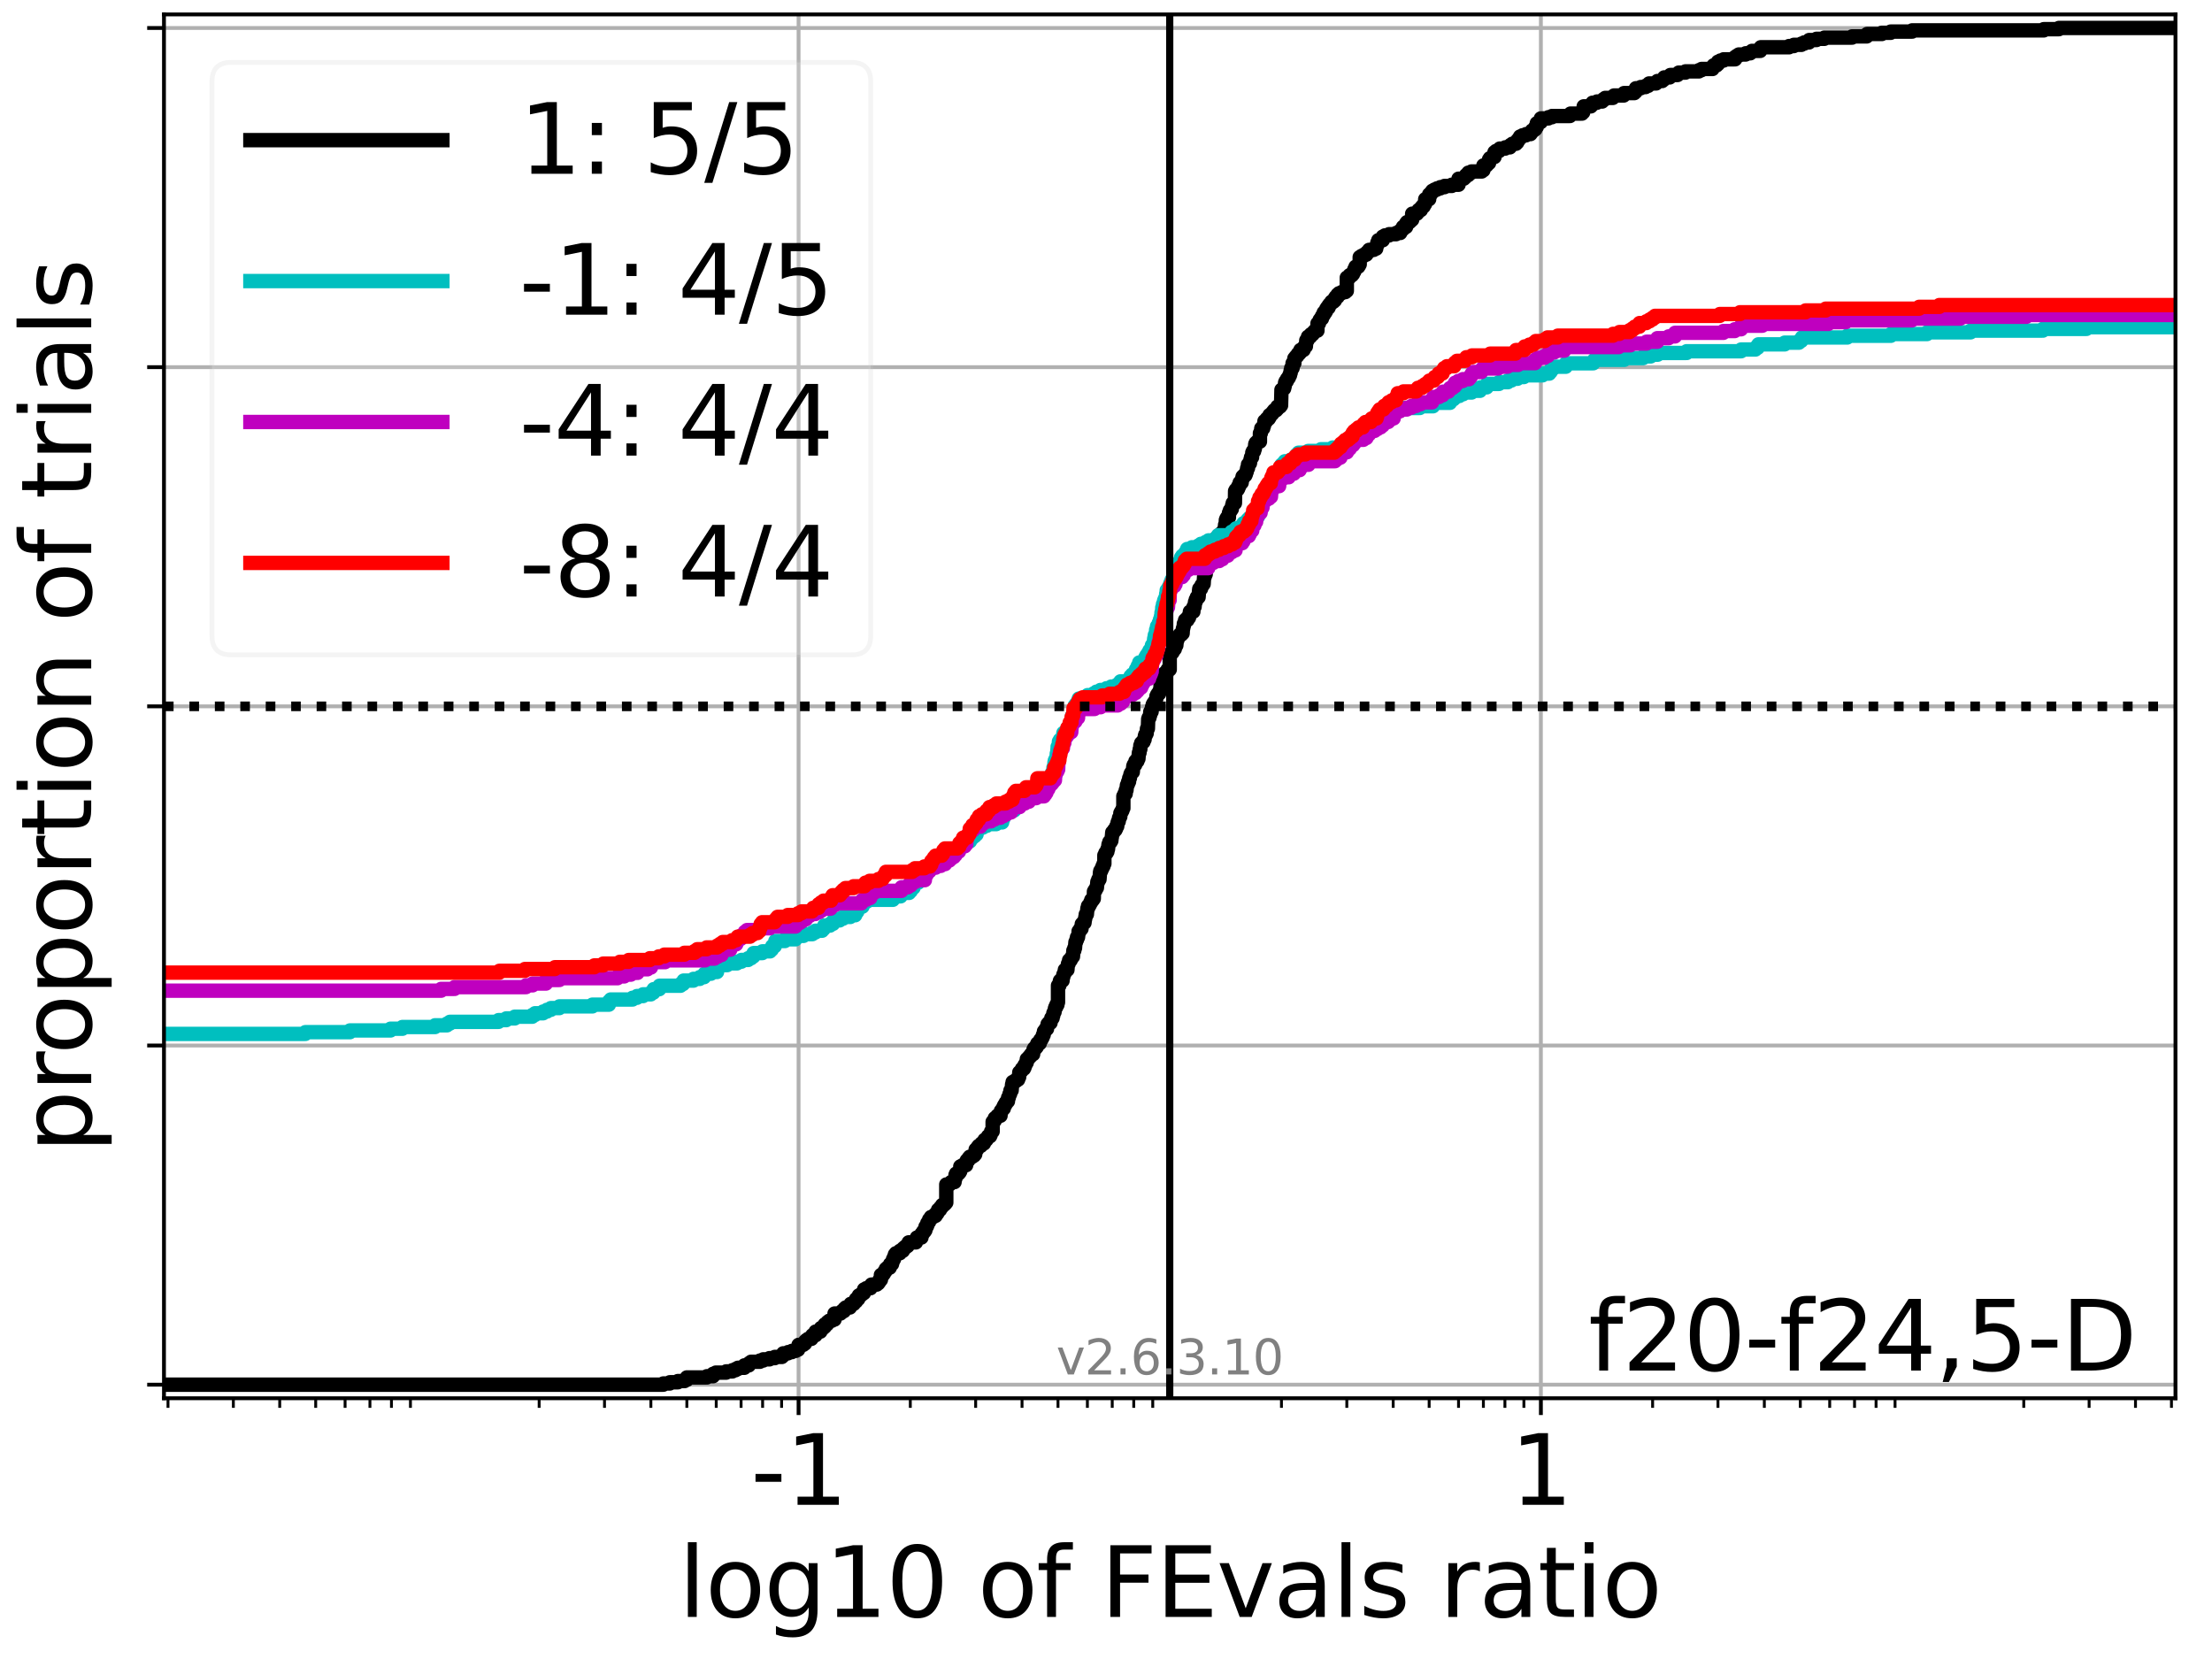 <?xml version="1.0" encoding="utf-8" standalone="no"?>
<!DOCTYPE svg PUBLIC "-//W3C//DTD SVG 1.1//EN"
  "http://www.w3.org/Graphics/SVG/1.1/DTD/svg11.dtd">
<svg xmlns:xlink="http://www.w3.org/1999/xlink" width="460.8pt" height="345.6pt" viewBox="0 0 460.8 345.6" xmlns="http://www.w3.org/2000/svg" version="1.1">
 <defs>
  <style type="text/css">*{stroke-linejoin: round; stroke-linecap: butt}</style>
 </defs>
 <g id="figure_1">
  <g id="patch_1">
   <path d="M 0 345.6 
L 460.8 345.6 
L 460.8 0 
L 0 0 
z
" style="fill: #ffffff"/>
  </g>
  <g id="axes_1">
   <g id="patch_2">
    <path d="M 34.16 291.28 
L 453.192 291.28 
L 453.192 3 
L 34.16 3 
z
" style="fill: #ffffff"/>
   </g>
   <g id="matplotlib.axis_1">
    <g id="xtick_1">
     <g id="line2d_1">
      <path d="M 166.358 291.28 
L 166.358 3 
" clip-path="url(#pbc17e4e202)" style="fill: none; stroke: #b0b0b0; stroke-width: 0.8; stroke-linecap: square"/>
     </g>
     <g id="line2d_2">
      <defs>
       <path id="m86fbaffc80" d="M 0 0 
L 0 3.5 
" style="stroke: #000000; stroke-width: 0.8"/>
      </defs>
      <g>
       <use xlink:href="#m86fbaffc80" x="166.358" y="291.28" style="stroke: #000000; stroke-width: 0.8"/>
      </g>
     </g>
     <g id="text_1">
      <!-- -1 -->
      <g transform="translate(156.388 313.477)scale(0.2 -0.2)">
       <defs>
        <path id="DejaVuSans-2d" d="M 313 2009 
L 1997 2009 
L 1997 1497 
L 313 1497 
L 313 2009 
z
" transform="scale(0.016)"/>
        <path id="DejaVuSans-31" d="M 794 531 
L 1825 531 
L 1825 4091 
L 703 3866 
L 703 4441 
L 1819 4666 
L 2450 4666 
L 2450 531 
L 3481 531 
L 3481 0 
L 794 0 
L 794 531 
z
" transform="scale(0.016)"/>
       </defs>
       <use xlink:href="#DejaVuSans-2d"/>
       <use xlink:href="#DejaVuSans-31" x="36.084"/>
      </g>
     </g>
    </g>
    <g id="xtick_2">
     <g id="line2d_3">
      <path d="M 320.994 291.28 
L 320.994 3 
" clip-path="url(#pbc17e4e202)" style="fill: none; stroke: #b0b0b0; stroke-width: 0.8; stroke-linecap: square"/>
     </g>
     <g id="line2d_4">
      <g>
       <use xlink:href="#m86fbaffc80" x="320.994" y="291.28" style="stroke: #000000; stroke-width: 0.8"/>
      </g>
     </g>
     <g id="text_2">
      <!-- 1 -->
      <g transform="translate(314.632 313.477)scale(0.2 -0.2)">
       <use xlink:href="#DejaVuSans-31"/>
      </g>
     </g>
    </g>
    <g id="xtick_3">
     <g id="line2d_5">
      <defs>
       <path id="mc45843d0b3" d="M 0 0 
L 0 2 
" style="stroke: #000000; stroke-width: 0.6"/>
      </defs>
      <g>
       <use xlink:href="#mc45843d0b3" x="34.997" y="291.28" style="stroke: #000000; stroke-width: 0.6"/>
      </g>
     </g>
    </g>
    <g id="xtick_4">
     <g id="line2d_6">
      <g>
       <use xlink:href="#mc45843d0b3" x="48.612" y="291.28" style="stroke: #000000; stroke-width: 0.6"/>
      </g>
     </g>
    </g>
    <g id="xtick_5">
     <g id="line2d_7">
      <g>
       <use xlink:href="#mc45843d0b3" x="58.272" y="291.28" style="stroke: #000000; stroke-width: 0.6"/>
      </g>
     </g>
    </g>
    <g id="xtick_6">
     <g id="line2d_8">
      <g>
       <use xlink:href="#mc45843d0b3" x="65.765" y="291.28" style="stroke: #000000; stroke-width: 0.6"/>
      </g>
     </g>
    </g>
    <g id="xtick_7">
     <g id="line2d_9">
      <g>
       <use xlink:href="#mc45843d0b3" x="71.887" y="291.28" style="stroke: #000000; stroke-width: 0.6"/>
      </g>
     </g>
    </g>
    <g id="xtick_8">
     <g id="line2d_10">
      <g>
       <use xlink:href="#mc45843d0b3" x="77.063" y="291.28" style="stroke: #000000; stroke-width: 0.6"/>
      </g>
     </g>
    </g>
    <g id="xtick_9">
     <g id="line2d_11">
      <g>
       <use xlink:href="#mc45843d0b3" x="81.547" y="291.28" style="stroke: #000000; stroke-width: 0.6"/>
      </g>
     </g>
    </g>
    <g id="xtick_10">
     <g id="line2d_12">
      <g>
       <use xlink:href="#mc45843d0b3" x="85.502" y="291.28" style="stroke: #000000; stroke-width: 0.6"/>
      </g>
     </g>
    </g>
    <g id="xtick_11">
     <g id="line2d_13">
      <g>
       <use xlink:href="#mc45843d0b3" x="112.315" y="291.28" style="stroke: #000000; stroke-width: 0.6"/>
      </g>
     </g>
    </g>
    <g id="xtick_12">
     <g id="line2d_14">
      <g>
       <use xlink:href="#mc45843d0b3" x="125.93" y="291.28" style="stroke: #000000; stroke-width: 0.6"/>
      </g>
     </g>
    </g>
    <g id="xtick_13">
     <g id="line2d_15">
      <g>
       <use xlink:href="#mc45843d0b3" x="135.59" y="291.28" style="stroke: #000000; stroke-width: 0.6"/>
      </g>
     </g>
    </g>
    <g id="xtick_14">
     <g id="line2d_16">
      <g>
       <use xlink:href="#mc45843d0b3" x="143.083" y="291.28" style="stroke: #000000; stroke-width: 0.6"/>
      </g>
     </g>
    </g>
    <g id="xtick_15">
     <g id="line2d_17">
      <g>
       <use xlink:href="#mc45843d0b3" x="149.205" y="291.28" style="stroke: #000000; stroke-width: 0.6"/>
      </g>
     </g>
    </g>
    <g id="xtick_16">
     <g id="line2d_18">
      <g>
       <use xlink:href="#mc45843d0b3" x="154.381" y="291.28" style="stroke: #000000; stroke-width: 0.6"/>
      </g>
     </g>
    </g>
    <g id="xtick_17">
     <g id="line2d_19">
      <g>
       <use xlink:href="#mc45843d0b3" x="158.865" y="291.28" style="stroke: #000000; stroke-width: 0.6"/>
      </g>
     </g>
    </g>
    <g id="xtick_18">
     <g id="line2d_20">
      <g>
       <use xlink:href="#mc45843d0b3" x="162.82" y="291.28" style="stroke: #000000; stroke-width: 0.6"/>
      </g>
     </g>
    </g>
    <g id="xtick_19">
     <g id="line2d_21">
      <g>
       <use xlink:href="#mc45843d0b3" x="189.633" y="291.28" style="stroke: #000000; stroke-width: 0.6"/>
      </g>
     </g>
    </g>
    <g id="xtick_20">
     <g id="line2d_22">
      <g>
       <use xlink:href="#mc45843d0b3" x="203.248" y="291.28" style="stroke: #000000; stroke-width: 0.6"/>
      </g>
     </g>
    </g>
    <g id="xtick_21">
     <g id="line2d_23">
      <g>
       <use xlink:href="#mc45843d0b3" x="212.908" y="291.28" style="stroke: #000000; stroke-width: 0.6"/>
      </g>
     </g>
    </g>
    <g id="xtick_22">
     <g id="line2d_24">
      <g>
       <use xlink:href="#mc45843d0b3" x="220.401" y="291.28" style="stroke: #000000; stroke-width: 0.6"/>
      </g>
     </g>
    </g>
    <g id="xtick_23">
     <g id="line2d_25">
      <g>
       <use xlink:href="#mc45843d0b3" x="226.523" y="291.28" style="stroke: #000000; stroke-width: 0.6"/>
      </g>
     </g>
    </g>
    <g id="xtick_24">
     <g id="line2d_26">
      <g>
       <use xlink:href="#mc45843d0b3" x="231.699" y="291.28" style="stroke: #000000; stroke-width: 0.6"/>
      </g>
     </g>
    </g>
    <g id="xtick_25">
     <g id="line2d_27">
      <g>
       <use xlink:href="#mc45843d0b3" x="236.183" y="291.28" style="stroke: #000000; stroke-width: 0.6"/>
      </g>
     </g>
    </g>
    <g id="xtick_26">
     <g id="line2d_28">
      <g>
       <use xlink:href="#mc45843d0b3" x="240.138" y="291.28" style="stroke: #000000; stroke-width: 0.6"/>
      </g>
     </g>
    </g>
    <g id="xtick_27">
     <g id="line2d_29">
      <g>
       <use xlink:href="#mc45843d0b3" x="266.951" y="291.28" style="stroke: #000000; stroke-width: 0.6"/>
      </g>
     </g>
    </g>
    <g id="xtick_28">
     <g id="line2d_30">
      <g>
       <use xlink:href="#mc45843d0b3" x="280.566" y="291.28" style="stroke: #000000; stroke-width: 0.6"/>
      </g>
     </g>
    </g>
    <g id="xtick_29">
     <g id="line2d_31">
      <g>
       <use xlink:href="#mc45843d0b3" x="290.226" y="291.28" style="stroke: #000000; stroke-width: 0.6"/>
      </g>
     </g>
    </g>
    <g id="xtick_30">
     <g id="line2d_32">
      <g>
       <use xlink:href="#mc45843d0b3" x="297.719" y="291.28" style="stroke: #000000; stroke-width: 0.6"/>
      </g>
     </g>
    </g>
    <g id="xtick_31">
     <g id="line2d_33">
      <g>
       <use xlink:href="#mc45843d0b3" x="303.841" y="291.28" style="stroke: #000000; stroke-width: 0.6"/>
      </g>
     </g>
    </g>
    <g id="xtick_32">
     <g id="line2d_34">
      <g>
       <use xlink:href="#mc45843d0b3" x="309.017" y="291.28" style="stroke: #000000; stroke-width: 0.6"/>
      </g>
     </g>
    </g>
    <g id="xtick_33">
     <g id="line2d_35">
      <g>
       <use xlink:href="#mc45843d0b3" x="313.501" y="291.28" style="stroke: #000000; stroke-width: 0.6"/>
      </g>
     </g>
    </g>
    <g id="xtick_34">
     <g id="line2d_36">
      <g>
       <use xlink:href="#mc45843d0b3" x="317.456" y="291.28" style="stroke: #000000; stroke-width: 0.6"/>
      </g>
     </g>
    </g>
    <g id="xtick_35">
     <g id="line2d_37">
      <g>
       <use xlink:href="#mc45843d0b3" x="344.269" y="291.28" style="stroke: #000000; stroke-width: 0.6"/>
      </g>
     </g>
    </g>
    <g id="xtick_36">
     <g id="line2d_38">
      <g>
       <use xlink:href="#mc45843d0b3" x="357.884" y="291.28" style="stroke: #000000; stroke-width: 0.6"/>
      </g>
     </g>
    </g>
    <g id="xtick_37">
     <g id="line2d_39">
      <g>
       <use xlink:href="#mc45843d0b3" x="367.544" y="291.28" style="stroke: #000000; stroke-width: 0.6"/>
      </g>
     </g>
    </g>
    <g id="xtick_38">
     <g id="line2d_40">
      <g>
       <use xlink:href="#mc45843d0b3" x="375.037" y="291.28" style="stroke: #000000; stroke-width: 0.6"/>
      </g>
     </g>
    </g>
    <g id="xtick_39">
     <g id="line2d_41">
      <g>
       <use xlink:href="#mc45843d0b3" x="381.159" y="291.28" style="stroke: #000000; stroke-width: 0.6"/>
      </g>
     </g>
    </g>
    <g id="xtick_40">
     <g id="line2d_42">
      <g>
       <use xlink:href="#mc45843d0b3" x="386.335" y="291.28" style="stroke: #000000; stroke-width: 0.6"/>
      </g>
     </g>
    </g>
    <g id="xtick_41">
     <g id="line2d_43">
      <g>
       <use xlink:href="#mc45843d0b3" x="390.819" y="291.28" style="stroke: #000000; stroke-width: 0.6"/>
      </g>
     </g>
    </g>
    <g id="xtick_42">
     <g id="line2d_44">
      <g>
       <use xlink:href="#mc45843d0b3" x="394.774" y="291.28" style="stroke: #000000; stroke-width: 0.6"/>
      </g>
     </g>
    </g>
    <g id="xtick_43">
     <g id="line2d_45">
      <g>
       <use xlink:href="#mc45843d0b3" x="421.587" y="291.28" style="stroke: #000000; stroke-width: 0.6"/>
      </g>
     </g>
    </g>
    <g id="xtick_44">
     <g id="line2d_46">
      <g>
       <use xlink:href="#mc45843d0b3" x="435.202" y="291.28" style="stroke: #000000; stroke-width: 0.6"/>
      </g>
     </g>
    </g>
    <g id="xtick_45">
     <g id="line2d_47">
      <g>
       <use xlink:href="#mc45843d0b3" x="444.862" y="291.28" style="stroke: #000000; stroke-width: 0.6"/>
      </g>
     </g>
    </g>
    <g id="xtick_46">
     <g id="line2d_48">
      <g>
       <use xlink:href="#mc45843d0b3" x="452.355" y="291.28" style="stroke: #000000; stroke-width: 0.6"/>
      </g>
     </g>
    </g>
    <g id="text_3">
     <!-- log10 of FEvals ratio -->
     <g transform="translate(141.371 336.833)scale(0.2 -0.2)">
      <defs>
       <path id="DejaVuSans-6c" d="M 603 4863 
L 1178 4863 
L 1178 0 
L 603 0 
L 603 4863 
z
" transform="scale(0.016)"/>
       <path id="DejaVuSans-6f" d="M 1959 3097 
Q 1497 3097 1228 2736 
Q 959 2375 959 1747 
Q 959 1119 1226 758 
Q 1494 397 1959 397 
Q 2419 397 2687 759 
Q 2956 1122 2956 1747 
Q 2956 2369 2687 2733 
Q 2419 3097 1959 3097 
z
M 1959 3584 
Q 2709 3584 3137 3096 
Q 3566 2609 3566 1747 
Q 3566 888 3137 398 
Q 2709 -91 1959 -91 
Q 1206 -91 779 398 
Q 353 888 353 1747 
Q 353 2609 779 3096 
Q 1206 3584 1959 3584 
z
" transform="scale(0.016)"/>
       <path id="DejaVuSans-67" d="M 2906 1791 
Q 2906 2416 2648 2759 
Q 2391 3103 1925 3103 
Q 1463 3103 1205 2759 
Q 947 2416 947 1791 
Q 947 1169 1205 825 
Q 1463 481 1925 481 
Q 2391 481 2648 825 
Q 2906 1169 2906 1791 
z
M 3481 434 
Q 3481 -459 3084 -895 
Q 2688 -1331 1869 -1331 
Q 1566 -1331 1297 -1286 
Q 1028 -1241 775 -1147 
L 775 -588 
Q 1028 -725 1275 -790 
Q 1522 -856 1778 -856 
Q 2344 -856 2625 -561 
Q 2906 -266 2906 331 
L 2906 616 
Q 2728 306 2450 153 
Q 2172 0 1784 0 
Q 1141 0 747 490 
Q 353 981 353 1791 
Q 353 2603 747 3093 
Q 1141 3584 1784 3584 
Q 2172 3584 2450 3431 
Q 2728 3278 2906 2969 
L 2906 3500 
L 3481 3500 
L 3481 434 
z
" transform="scale(0.016)"/>
       <path id="DejaVuSans-30" d="M 2034 4250 
Q 1547 4250 1301 3770 
Q 1056 3291 1056 2328 
Q 1056 1369 1301 889 
Q 1547 409 2034 409 
Q 2525 409 2770 889 
Q 3016 1369 3016 2328 
Q 3016 3291 2770 3770 
Q 2525 4250 2034 4250 
z
M 2034 4750 
Q 2819 4750 3233 4129 
Q 3647 3509 3647 2328 
Q 3647 1150 3233 529 
Q 2819 -91 2034 -91 
Q 1250 -91 836 529 
Q 422 1150 422 2328 
Q 422 3509 836 4129 
Q 1250 4750 2034 4750 
z
" transform="scale(0.016)"/>
       <path id="DejaVuSans-20" transform="scale(0.016)"/>
       <path id="DejaVuSans-66" d="M 2375 4863 
L 2375 4384 
L 1825 4384 
Q 1516 4384 1395 4259 
Q 1275 4134 1275 3809 
L 1275 3500 
L 2222 3500 
L 2222 3053 
L 1275 3053 
L 1275 0 
L 697 0 
L 697 3053 
L 147 3053 
L 147 3500 
L 697 3500 
L 697 3744 
Q 697 4328 969 4595 
Q 1241 4863 1831 4863 
L 2375 4863 
z
" transform="scale(0.016)"/>
       <path id="DejaVuSans-46" d="M 628 4666 
L 3309 4666 
L 3309 4134 
L 1259 4134 
L 1259 2759 
L 3109 2759 
L 3109 2228 
L 1259 2228 
L 1259 0 
L 628 0 
L 628 4666 
z
" transform="scale(0.016)"/>
       <path id="DejaVuSans-45" d="M 628 4666 
L 3578 4666 
L 3578 4134 
L 1259 4134 
L 1259 2753 
L 3481 2753 
L 3481 2222 
L 1259 2222 
L 1259 531 
L 3634 531 
L 3634 0 
L 628 0 
L 628 4666 
z
" transform="scale(0.016)"/>
       <path id="DejaVuSans-76" d="M 191 3500 
L 800 3500 
L 1894 563 
L 2988 3500 
L 3597 3500 
L 2284 0 
L 1503 0 
L 191 3500 
z
" transform="scale(0.016)"/>
       <path id="DejaVuSans-61" d="M 2194 1759 
Q 1497 1759 1228 1600 
Q 959 1441 959 1056 
Q 959 750 1161 570 
Q 1363 391 1709 391 
Q 2188 391 2477 730 
Q 2766 1069 2766 1631 
L 2766 1759 
L 2194 1759 
z
M 3341 1997 
L 3341 0 
L 2766 0 
L 2766 531 
Q 2569 213 2275 61 
Q 1981 -91 1556 -91 
Q 1019 -91 701 211 
Q 384 513 384 1019 
Q 384 1609 779 1909 
Q 1175 2209 1959 2209 
L 2766 2209 
L 2766 2266 
Q 2766 2663 2505 2880 
Q 2244 3097 1772 3097 
Q 1472 3097 1187 3025 
Q 903 2953 641 2809 
L 641 3341 
Q 956 3463 1253 3523 
Q 1550 3584 1831 3584 
Q 2591 3584 2966 3190 
Q 3341 2797 3341 1997 
z
" transform="scale(0.016)"/>
       <path id="DejaVuSans-73" d="M 2834 3397 
L 2834 2853 
Q 2591 2978 2328 3040 
Q 2066 3103 1784 3103 
Q 1356 3103 1142 2972 
Q 928 2841 928 2578 
Q 928 2378 1081 2264 
Q 1234 2150 1697 2047 
L 1894 2003 
Q 2506 1872 2764 1633 
Q 3022 1394 3022 966 
Q 3022 478 2636 193 
Q 2250 -91 1575 -91 
Q 1294 -91 989 -36 
Q 684 19 347 128 
L 347 722 
Q 666 556 975 473 
Q 1284 391 1588 391 
Q 1994 391 2212 530 
Q 2431 669 2431 922 
Q 2431 1156 2273 1281 
Q 2116 1406 1581 1522 
L 1381 1569 
Q 847 1681 609 1914 
Q 372 2147 372 2553 
Q 372 3047 722 3315 
Q 1072 3584 1716 3584 
Q 2034 3584 2315 3537 
Q 2597 3491 2834 3397 
z
" transform="scale(0.016)"/>
       <path id="DejaVuSans-72" d="M 2631 2963 
Q 2534 3019 2420 3045 
Q 2306 3072 2169 3072 
Q 1681 3072 1420 2755 
Q 1159 2438 1159 1844 
L 1159 0 
L 581 0 
L 581 3500 
L 1159 3500 
L 1159 2956 
Q 1341 3275 1631 3429 
Q 1922 3584 2338 3584 
Q 2397 3584 2469 3576 
Q 2541 3569 2628 3553 
L 2631 2963 
z
" transform="scale(0.016)"/>
       <path id="DejaVuSans-74" d="M 1172 4494 
L 1172 3500 
L 2356 3500 
L 2356 3053 
L 1172 3053 
L 1172 1153 
Q 1172 725 1289 603 
Q 1406 481 1766 481 
L 2356 481 
L 2356 0 
L 1766 0 
Q 1100 0 847 248 
Q 594 497 594 1153 
L 594 3053 
L 172 3053 
L 172 3500 
L 594 3500 
L 594 4494 
L 1172 4494 
z
" transform="scale(0.016)"/>
       <path id="DejaVuSans-69" d="M 603 3500 
L 1178 3500 
L 1178 0 
L 603 0 
L 603 3500 
z
M 603 4863 
L 1178 4863 
L 1178 4134 
L 603 4134 
L 603 4863 
z
" transform="scale(0.016)"/>
      </defs>
      <use xlink:href="#DejaVuSans-6c"/>
      <use xlink:href="#DejaVuSans-6f" x="27.783"/>
      <use xlink:href="#DejaVuSans-67" x="88.965"/>
      <use xlink:href="#DejaVuSans-31" x="152.441"/>
      <use xlink:href="#DejaVuSans-30" x="216.064"/>
      <use xlink:href="#DejaVuSans-20" x="279.688"/>
      <use xlink:href="#DejaVuSans-6f" x="311.475"/>
      <use xlink:href="#DejaVuSans-66" x="372.656"/>
      <use xlink:href="#DejaVuSans-20" x="407.861"/>
      <use xlink:href="#DejaVuSans-46" x="439.648"/>
      <use xlink:href="#DejaVuSans-45" x="497.168"/>
      <use xlink:href="#DejaVuSans-76" x="560.352"/>
      <use xlink:href="#DejaVuSans-61" x="619.531"/>
      <use xlink:href="#DejaVuSans-6c" x="680.811"/>
      <use xlink:href="#DejaVuSans-73" x="708.594"/>
      <use xlink:href="#DejaVuSans-20" x="760.693"/>
      <use xlink:href="#DejaVuSans-72" x="792.48"/>
      <use xlink:href="#DejaVuSans-61" x="833.594"/>
      <use xlink:href="#DejaVuSans-74" x="894.873"/>
      <use xlink:href="#DejaVuSans-69" x="934.082"/>
      <use xlink:href="#DejaVuSans-6f" x="961.865"/>
     </g>
    </g>
   </g>
   <g id="matplotlib.axis_2">
    <g id="ytick_1">
     <g id="line2d_49">
      <path d="M 34.16 288.454 
L 453.192 288.454 
" clip-path="url(#pbc17e4e202)" style="fill: none; stroke: #b0b0b0; stroke-width: 0.8; stroke-linecap: square"/>
     </g>
     <g id="line2d_50">
      <defs>
       <path id="m2904227afe" d="M 0 0 
L -3.5 0 
" style="stroke: #000000; stroke-width: 0.8"/>
      </defs>
      <g>
       <use xlink:href="#m2904227afe" x="34.16" y="288.454" style="stroke: #000000; stroke-width: 0.8"/>
      </g>
     </g>
    </g>
    <g id="ytick_2">
     <g id="line2d_51">
      <path d="M 34.16 217.797 
L 453.192 217.797 
" clip-path="url(#pbc17e4e202)" style="fill: none; stroke: #b0b0b0; stroke-width: 0.8; stroke-linecap: square"/>
     </g>
     <g id="line2d_52">
      <g>
       <use xlink:href="#m2904227afe" x="34.16" y="217.797" style="stroke: #000000; stroke-width: 0.8"/>
      </g>
     </g>
    </g>
    <g id="ytick_3">
     <g id="line2d_53">
      <path d="M 34.16 147.14 
L 453.192 147.14 
" clip-path="url(#pbc17e4e202)" style="fill: none; stroke: #b0b0b0; stroke-width: 0.8; stroke-linecap: square"/>
     </g>
     <g id="line2d_54">
      <g>
       <use xlink:href="#m2904227afe" x="34.16" y="147.14" style="stroke: #000000; stroke-width: 0.8"/>
      </g>
     </g>
    </g>
    <g id="ytick_4">
     <g id="line2d_55">
      <path d="M 34.16 76.483 
L 453.192 76.483 
" clip-path="url(#pbc17e4e202)" style="fill: none; stroke: #b0b0b0; stroke-width: 0.8; stroke-linecap: square"/>
     </g>
     <g id="line2d_56">
      <g>
       <use xlink:href="#m2904227afe" x="34.16" y="76.483" style="stroke: #000000; stroke-width: 0.8"/>
      </g>
     </g>
    </g>
    <g id="ytick_5">
     <g id="line2d_57">
      <path d="M 34.16 5.826 
L 453.192 5.826 
" clip-path="url(#pbc17e4e202)" style="fill: none; stroke: #b0b0b0; stroke-width: 0.8; stroke-linecap: square"/>
     </g>
     <g id="line2d_58">
      <g>
       <use xlink:href="#m2904227afe" x="34.16" y="5.826" style="stroke: #000000; stroke-width: 0.8"/>
      </g>
     </g>
    </g>
    <g id="text_4">
     <!-- proportion of trials -->
     <g transform="translate(19.001 240.146)rotate(-90)scale(0.2 -0.2)">
      <defs>
       <path id="DejaVuSans-70" d="M 1159 525 
L 1159 -1331 
L 581 -1331 
L 581 3500 
L 1159 3500 
L 1159 2969 
Q 1341 3281 1617 3432 
Q 1894 3584 2278 3584 
Q 2916 3584 3314 3078 
Q 3713 2572 3713 1747 
Q 3713 922 3314 415 
Q 2916 -91 2278 -91 
Q 1894 -91 1617 61 
Q 1341 213 1159 525 
z
M 3116 1747 
Q 3116 2381 2855 2742 
Q 2594 3103 2138 3103 
Q 1681 3103 1420 2742 
Q 1159 2381 1159 1747 
Q 1159 1113 1420 752 
Q 1681 391 2138 391 
Q 2594 391 2855 752 
Q 3116 1113 3116 1747 
z
" transform="scale(0.016)"/>
       <path id="DejaVuSans-6e" d="M 3513 2113 
L 3513 0 
L 2938 0 
L 2938 2094 
Q 2938 2591 2744 2837 
Q 2550 3084 2163 3084 
Q 1697 3084 1428 2787 
Q 1159 2491 1159 1978 
L 1159 0 
L 581 0 
L 581 3500 
L 1159 3500 
L 1159 2956 
Q 1366 3272 1645 3428 
Q 1925 3584 2291 3584 
Q 2894 3584 3203 3211 
Q 3513 2838 3513 2113 
z
" transform="scale(0.016)"/>
      </defs>
      <use xlink:href="#DejaVuSans-70"/>
      <use xlink:href="#DejaVuSans-72" x="63.477"/>
      <use xlink:href="#DejaVuSans-6f" x="102.34"/>
      <use xlink:href="#DejaVuSans-70" x="163.521"/>
      <use xlink:href="#DejaVuSans-6f" x="226.998"/>
      <use xlink:href="#DejaVuSans-72" x="288.18"/>
      <use xlink:href="#DejaVuSans-74" x="329.293"/>
      <use xlink:href="#DejaVuSans-69" x="368.502"/>
      <use xlink:href="#DejaVuSans-6f" x="396.285"/>
      <use xlink:href="#DejaVuSans-6e" x="457.467"/>
      <use xlink:href="#DejaVuSans-20" x="520.846"/>
      <use xlink:href="#DejaVuSans-6f" x="552.633"/>
      <use xlink:href="#DejaVuSans-66" x="613.814"/>
      <use xlink:href="#DejaVuSans-20" x="649.02"/>
      <use xlink:href="#DejaVuSans-74" x="680.807"/>
      <use xlink:href="#DejaVuSans-72" x="720.016"/>
      <use xlink:href="#DejaVuSans-69" x="761.129"/>
      <use xlink:href="#DejaVuSans-61" x="788.912"/>
      <use xlink:href="#DejaVuSans-6c" x="850.191"/>
      <use xlink:href="#DejaVuSans-73" x="877.975"/>
     </g>
    </g>
   </g>
   <g id="line2d_59">
    <path d="M 34.16 288.454 
L 138.182 288.454 
L 138.182 288.203 
L 139.534 288.203 
L 139.534 287.951 
L 141.217 287.951 
L 141.217 287.7 
L 142.607 287.7 
L 142.607 287.449 
L 143.083 287.449 
L 143.083 286.946 
L 147.251 286.946 
L 147.251 286.695 
L 148.54 286.695 
L 148.54 286.193 
L 149.109 286.193 
L 149.109 285.941 
L 151.27 285.941 
L 151.27 285.69 
L 152.574 285.69 
L 152.574 285.439 
L 153.224 285.439 
L 153.224 285.188 
L 153.716 285.188 
L 153.716 284.937 
L 155.06 284.937 
L 155.06 284.434 
L 155.992 284.434 
L 155.992 284.183 
L 156.104 284.183 
L 156.104 283.932 
L 156.459 283.932 
L 156.459 283.68 
L 158.294 283.68 
L 158.294 283.429 
L 158.986 283.429 
L 158.986 283.178 
L 160.29 283.178 
L 160.29 282.927 
L 161.396 282.927 
L 161.396 282.676 
L 162.881 282.676 
L 162.881 282.424 
L 163.158 282.424 
L 163.158 281.922 
L 164.165 281.922 
L 164.165 281.671 
L 164.96 281.671 
L 164.96 281.419 
L 165.753 281.419 
L 165.753 281.168 
L 166.264 281.168 
L 166.358 280.163 
L 167.331 280.163 
L 167.331 279.912 
L 167.677 279.912 
L 167.728 279.41 
L 167.976 279.41 
L 167.976 279.158 
L 168.334 279.158 
L 168.334 278.907 
L 169.032 278.907 
L 169.113 278.405 
L 169.224 278.405 
L 169.224 278.154 
L 169.896 278.154 
L 169.896 277.4 
L 170.91 277.4 
L 171.011 276.646 
L 171.534 276.646 
L 171.534 276.395 
L 171.815 276.395 
L 171.815 275.893 
L 172.289 275.893 
L 172.289 275.641 
L 172.401 275.641 
L 172.401 275.39 
L 172.725 275.39 
L 172.725 275.139 
L 173.296 275.139 
L 173.296 274.888 
L 173.851 274.888 
L 173.851 273.631 
L 175.086 273.631 
L 175.086 273.38 
L 175.394 273.38 
L 175.394 273.129 
L 175.815 273.129 
L 175.901 272.627 
L 176.168 272.627 
L 176.168 272.375 
L 177.051 272.375 
L 177.107 271.873 
L 177.205 271.873 
L 177.205 271.622 
L 177.854 271.622 
L 177.854 271.37 
L 178.023 271.37 
L 178.023 271.119 
L 178.335 271.119 
L 178.335 270.617 
L 178.774 270.617 
L 178.774 270.366 
L 178.904 270.366 
L 178.917 269.863 
L 179.327 269.863 
L 179.327 269.612 
L 179.639 269.612 
L 179.639 269.361 
L 179.973 269.361 
L 180.006 268.607 
L 180.456 268.607 
L 180.456 268.356 
L 181.344 268.356 
L 181.367 267.853 
L 181.535 267.853 
L 181.535 267.602 
L 182.646 267.602 
L 182.646 267.351 
L 182.956 267.351 
L 182.956 267.1 
L 183.14 267.1 
L 183.237 266.597 
L 183.511 266.597 
L 183.511 265.592 
L 183.949 265.592 
L 183.949 265.341 
L 184.135 265.341 
L 184.135 265.09 
L 184.265 265.09 
L 184.265 264.839 
L 184.457 264.839 
L 184.544 264.336 
L 184.824 264.336 
L 184.824 264.085 
L 185.342 264.085 
L 185.43 263.331 
L 185.828 263.331 
L 185.898 262.829 
L 185.979 262.829 
L 186.027 262.326 
L 186.23 262.326 
L 186.253 261.824 
L 186.433 261.824 
L 186.433 261.321 
L 186.633 261.321 
L 186.633 261.07 
L 187.466 261.07 
L 187.466 260.568 
L 188.089 260.568 
L 188.149 260.065 
L 188.434 260.065 
L 188.434 259.814 
L 188.747 259.814 
L 188.747 259.563 
L 189.078 259.563 
L 189.188 259.06 
L 189.299 259.06 
L 189.299 258.809 
L 190.797 258.809 
L 190.877 258.056 
L 191.004 258.056 
L 191.004 257.804 
L 191.95 257.804 
L 191.95 257.051 
L 192.225 257.051 
L 192.308 256.548 
L 192.606 256.548 
L 192.606 256.297 
L 192.772 256.297 
L 192.8 255.543 
L 193.059 255.543 
L 193.059 255.292 
L 193.171 255.292 
L 193.171 254.79 
L 193.352 254.79 
L 193.352 254.538 
L 193.547 254.538 
L 193.565 254.036 
L 193.799 254.036 
L 193.799 253.785 
L 193.925 253.785 
L 193.925 253.534 
L 194.43 253.534 
L 194.43 253.282 
L 194.911 253.282 
L 194.973 252.78 
L 195.26 252.78 
L 195.26 252.529 
L 195.374 252.529 
L 195.421 252.026 
L 195.819 252.026 
L 195.89 251.524 
L 196.153 251.524 
L 196.153 251.273 
L 196.277 251.273 
L 196.277 251.021 
L 196.65 251.021 
L 196.65 250.77 
L 196.92 250.77 
L 196.92 250.519 
L 197.126 250.519 
L 197.126 246.75 
L 197.833 246.75 
L 197.833 246.499 
L 198.128 246.499 
L 198.128 246.248 
L 198.848 246.248 
L 198.922 245.494 
L 199.032 245.494 
L 199.053 244.741 
L 199.162 244.741 
L 199.162 244.489 
L 199.69 244.489 
L 199.69 244.238 
L 199.909 244.238 
L 199.909 243.987 
L 200.048 243.987 
L 200.048 242.982 
L 200.499 242.982 
L 200.499 242.731 
L 201.263 242.731 
L 201.329 241.977 
L 201.402 241.977 
L 201.402 241.726 
L 201.738 241.726 
L 201.8 241.224 
L 202.012 241.224 
L 202.012 240.972 
L 202.583 240.972 
L 202.583 240.721 
L 202.944 240.721 
L 202.944 240.47 
L 203.152 240.47 
L 203.248 239.465 
L 203.547 239.465 
L 203.547 239.214 
L 203.665 239.214 
L 203.665 238.963 
L 203.86 238.963 
L 203.86 238.711 
L 204.334 238.711 
L 204.437 238.209 
L 204.97 238.209 
L 204.97 237.958 
L 205.088 237.958 
L 205.099 237.455 
L 205.494 237.455 
L 205.494 237.204 
L 205.67 237.204 
L 205.67 236.953 
L 205.826 236.953 
L 205.826 236.701 
L 206.257 236.701 
L 206.257 236.45 
L 206.37 236.45 
L 206.472 235.697 
L 206.786 235.697 
L 206.786 233.687 
L 207.061 233.687 
L 207.061 233.436 
L 207.237 233.436 
L 207.237 232.933 
L 207.555 232.933 
L 207.555 232.682 
L 207.759 232.682 
L 207.759 232.431 
L 208.424 232.431 
L 208.508 231.426 
L 208.705 231.426 
L 208.705 231.175 
L 208.859 231.175 
L 208.859 230.923 
L 209.103 230.923 
L 209.103 230.421 
L 209.24 230.421 
L 209.24 230.17 
L 209.431 230.17 
L 209.529 229.667 
L 209.759 229.667 
L 209.759 229.416 
L 209.973 229.416 
L 210.005 228.662 
L 210.147 228.662 
L 210.251 228.16 
L 210.292 228.16 
L 210.292 227.909 
L 210.42 227.909 
L 210.502 227.155 
L 210.741 227.155 
L 210.836 225.899 
L 210.879 225.899 
L 210.951 225.396 
L 211.38 225.396 
L 211.38 225.145 
L 211.743 225.145 
L 211.743 224.894 
L 212.095 224.894 
L 212.112 224.392 
L 212.303 224.392 
L 212.337 223.387 
L 212.59 223.387 
L 212.59 223.135 
L 212.794 223.135 
L 212.794 222.884 
L 212.908 222.884 
L 212.908 222.633 
L 213.305 222.633 
L 213.305 222.382 
L 213.429 222.382 
L 213.429 221.879 
L 213.62 221.879 
L 213.724 221.377 
L 213.881 221.377 
L 213.914 220.623 
L 214.184 220.623 
L 214.184 220.372 
L 214.389 220.372 
L 214.389 220.121 
L 214.63 220.121 
L 214.63 219.869 
L 214.778 219.869 
L 214.778 219.618 
L 215.214 219.618 
L 215.303 218.613 
L 215.443 218.613 
L 215.443 218.362 
L 215.774 218.362 
L 215.774 218.111 
L 215.976 218.111 
L 215.992 217.608 
L 216.108 217.608 
L 216.108 217.357 
L 216.595 217.357 
L 216.624 216.855 
L 216.718 216.855 
L 216.718 216.604 
L 216.936 216.604 
L 216.936 216.352 
L 217.074 216.352 
L 217.074 216.101 
L 217.201 216.101 
L 217.26 215.599 
L 217.413 215.599 
L 217.479 214.845 
L 217.681 214.845 
L 217.681 214.594 
L 217.831 214.594 
L 217.831 214.343 
L 218.105 214.343 
L 218.186 213.589 
L 218.234 213.589 
L 218.234 213.338 
L 218.444 213.338 
L 218.444 213.086 
L 218.839 213.086 
L 218.908 212.584 
L 218.973 212.584 
L 219.011 212.082 
L 219.275 212.082 
L 219.323 211.579 
L 219.409 211.579 
L 219.428 211.077 
L 219.536 211.077 
L 219.536 210.825 
L 219.679 210.825 
L 219.761 210.072 
L 219.846 210.072 
L 219.846 209.82 
L 220.022 209.82 
L 220.067 209.318 
L 220.277 209.318 
L 220.3 208.816 
L 220.401 208.816 
L 220.401 205.298 
L 220.687 205.298 
L 220.751 204.545 
L 220.81 204.545 
L 220.81 204.294 
L 221.347 204.294 
L 221.374 203.54 
L 221.495 203.54 
L 221.514 203.037 
L 221.622 203.037 
L 221.622 202.786 
L 221.772 202.786 
L 221.83 202.033 
L 222.365 202.033 
L 222.437 201.028 
L 222.479 201.028 
L 222.479 200.776 
L 222.62 200.776 
L 222.718 200.023 
L 223.046 200.023 
L 223.046 199.772 
L 223.162 199.772 
L 223.162 199.52 
L 223.323 199.52 
L 223.323 199.269 
L 223.519 199.269 
L 223.601 198.013 
L 223.796 198.013 
L 223.796 197.51 
L 223.939 197.51 
L 224.035 196.254 
L 224.158 196.254 
L 224.233 195.752 
L 224.356 195.752 
L 224.356 195.249 
L 224.566 195.249 
L 224.657 194.496 
L 224.693 194.496 
L 224.693 193.993 
L 224.923 193.993 
L 225.022 193.491 
L 225.294 193.491 
L 225.358 192.486 
L 225.577 192.486 
L 225.577 192.235 
L 225.918 192.235 
L 226.01 191.481 
L 226.047 191.481 
L 226.107 190.979 
L 226.171 190.979 
L 226.189 190.476 
L 226.413 190.476 
L 226.523 189.22 
L 226.658 189.22 
L 226.66 188.718 
L 226.904 188.718 
L 226.904 188.466 
L 227.044 188.466 
L 227.139 187.964 
L 227.323 187.964 
L 227.339 187.462 
L 227.681 187.462 
L 227.681 187.21 
L 227.855 187.21 
L 227.894 185.703 
L 228.036 185.703 
L 228.036 185.452 
L 228.231 185.452 
L 228.336 184.949 
L 228.499 184.949 
L 228.601 183.693 
L 228.769 183.693 
L 228.8 183.191 
L 229.045 183.191 
L 229.156 181.683 
L 229.211 181.683 
L 229.211 181.432 
L 229.389 181.432 
L 229.489 180.93 
L 229.616 180.93 
L 229.69 180.427 
L 229.872 180.427 
L 229.894 179.925 
L 230.061 179.925 
L 230.061 178.166 
L 230.211 178.166 
L 230.281 177.664 
L 230.551 177.664 
L 230.551 177.413 
L 230.689 177.413 
L 230.689 176.91 
L 230.816 176.91 
L 230.925 175.905 
L 230.991 175.905 
L 231.094 175.403 
L 231.365 175.403 
L 231.365 175.152 
L 231.511 175.152 
L 231.599 174.398 
L 231.623 174.398 
L 231.705 173.393 
L 231.98 173.393 
L 231.98 173.142 
L 232.097 173.142 
L 232.097 172.891 
L 232.378 172.891 
L 232.378 172.639 
L 232.504 172.639 
L 232.549 172.137 
L 232.734 172.137 
L 232.804 171.383 
L 232.89 171.383 
L 232.89 171.132 
L 233.043 171.132 
L 233.116 170.378 
L 233.261 170.378 
L 233.261 170.127 
L 233.376 170.127 
L 233.395 169.373 
L 233.526 169.373 
L 233.526 169.122 
L 233.682 169.122 
L 233.682 168.871 
L 233.814 168.871 
L 233.898 168.368 
L 234.016 168.368 
L 234.016 165.856 
L 234.154 165.856 
L 234.253 165.354 
L 234.499 165.354 
L 234.521 164.6 
L 234.668 164.6 
L 234.754 163.595 
L 234.866 163.595 
L 234.866 163.344 
L 234.984 163.344 
L 235.018 162.842 
L 235.201 162.842 
L 235.237 162.088 
L 235.38 162.088 
L 235.482 161.334 
L 235.578 161.334 
L 235.578 161.083 
L 235.738 161.083 
L 235.738 160.832 
L 235.98 160.832 
L 236.089 159.576 
L 236.183 159.576 
L 236.183 159.324 
L 236.485 159.324 
L 236.538 158.571 
L 236.938 158.571 
L 236.938 158.068 
L 237.156 158.068 
L 237.25 156.812 
L 237.381 156.812 
L 237.427 156.058 
L 237.554 156.058 
L 237.554 155.305 
L 237.678 155.305 
L 237.721 154.802 
L 237.956 154.802 
L 237.956 154.551 
L 238.219 154.551 
L 238.308 154.049 
L 238.437 154.049 
L 238.5 153.295 
L 238.579 153.295 
L 238.579 153.044 
L 238.753 153.044 
L 238.753 152.793 
L 238.871 152.793 
L 238.939 151.788 
L 239.125 151.788 
L 239.192 149.778 
L 239.276 149.778 
L 239.276 149.527 
L 239.444 149.527 
L 239.544 149.024 
L 239.591 149.024 
L 239.625 148.271 
L 239.899 148.271 
L 239.992 147.266 
L 240.028 147.266 
L 240.138 146.763 
L 240.273 146.763 
L 240.273 146.512 
L 240.446 146.512 
L 240.446 146.261 
L 240.621 146.261 
L 240.621 146.009 
L 240.754 146.009 
L 240.85 145.507 
L 240.895 145.507 
L 240.915 145.005 
L 241.031 145.005 
L 241.031 144.753 
L 241.188 144.753 
L 241.188 144.502 
L 241.473 144.502 
L 241.509 144 
L 241.627 144 
L 241.734 143.246 
L 241.757 143.246 
L 241.764 142.744 
L 241.988 142.744 
L 242.026 142.241 
L 242.154 142.241 
L 242.183 141.739 
L 242.271 141.739 
L 242.305 141.236 
L 242.384 141.236 
L 242.384 140.734 
L 242.593 140.734 
L 242.61 140.231 
L 243.083 140.231 
L 243.112 139.729 
L 243.231 139.729 
L 243.231 139.478 
L 243.676 139.478 
L 243.676 136.212 
L 243.943 136.212 
L 243.943 135.961 
L 244.231 135.961 
L 244.231 135.709 
L 244.376 135.709 
L 244.376 135.458 
L 244.492 135.458 
L 244.492 135.207 
L 244.731 135.207 
L 244.81 134.453 
L 245.047 134.453 
L 245.143 133.448 
L 245.238 133.448 
L 245.314 132.946 
L 245.398 132.946 
L 245.398 132.695 
L 245.595 132.695 
L 245.595 132.443 
L 245.752 132.443 
L 245.752 132.192 
L 246.128 132.192 
L 246.128 131.941 
L 246.364 131.941 
L 246.419 130.936 
L 246.476 130.936 
L 246.566 130.434 
L 246.6 130.434 
L 246.619 129.931 
L 246.731 129.931 
L 246.826 129.429 
L 246.876 129.429 
L 246.876 129.177 
L 247.363 129.177 
L 247.365 128.675 
L 247.69 128.675 
L 247.793 127.921 
L 247.842 127.921 
L 247.879 127.419 
L 248.599 127.419 
L 248.633 126.414 
L 248.852 126.414 
L 248.943 125.409 
L 249.067 125.409 
L 249.104 124.907 
L 249.285 124.907 
L 249.329 124.404 
L 249.688 124.404 
L 249.798 122.897 
L 249.832 122.897 
L 249.832 122.646 
L 250.196 122.646 
L 250.196 122.143 
L 250.319 122.143 
L 250.319 121.892 
L 250.575 121.892 
L 250.575 121.641 
L 250.742 121.641 
L 250.835 120.133 
L 250.976 120.133 
L 251.042 119.631 
L 251.169 119.631 
L 251.194 118.124 
L 251.547 118.124 
L 251.614 117.621 
L 251.774 117.621 
L 251.774 117.37 
L 252.034 117.37 
L 252.115 116.365 
L 252.178 116.365 
L 252.178 116.114 
L 252.431 116.114 
L 252.54 114.858 
L 252.598 114.858 
L 252.598 114.606 
L 252.891 114.606 
L 252.977 113.853 
L 253.003 113.853 
L 253.045 113.099 
L 253.153 113.099 
L 253.24 112.345 
L 253.336 112.345 
L 253.336 112.094 
L 254.266 112.094 
L 254.369 111.089 
L 254.707 111.089 
L 254.707 110.838 
L 254.874 110.838 
L 254.974 110.336 
L 255.088 110.336 
L 255.192 109.582 
L 255.205 109.582 
L 255.205 109.331 
L 255.334 109.331 
L 255.372 108.326 
L 255.461 108.326 
L 255.461 108.075 
L 255.603 108.075 
L 255.603 107.823 
L 255.999 107.823 
L 256.024 106.818 
L 256.153 106.818 
L 256.208 106.316 
L 256.441 106.316 
L 256.441 106.065 
L 256.606 106.065 
L 256.67 105.311 
L 256.773 105.311 
L 256.801 104.809 
L 257.257 104.809 
L 257.291 102.296 
L 257.426 102.296 
L 257.426 102.045 
L 257.796 102.045 
L 257.796 101.794 
L 257.943 101.794 
L 257.943 101.292 
L 258.163 101.292 
L 258.25 100.538 
L 258.662 100.538 
L 258.72 99.784 
L 258.853 99.784 
L 258.853 99.282 
L 259.107 99.282 
L 259.107 99.031 
L 259.429 99.031 
L 259.429 98.779 
L 259.541 98.779 
L 259.618 98.277 
L 259.712 98.277 
L 259.806 97.523 
L 259.979 97.523 
L 259.979 96.77 
L 260.213 96.77 
L 260.213 96.518 
L 260.382 96.518 
L 260.485 95.765 
L 260.536 95.765 
L 260.61 95.262 
L 260.829 95.262 
L 260.879 94.257 
L 260.996 94.257 
L 260.996 94.006 
L 261.25 94.006 
L 261.305 93.504 
L 261.408 93.504 
L 261.494 92.499 
L 261.61 92.499 
L 261.61 92.247 
L 261.869 92.247 
L 261.869 91.996 
L 262.467 91.996 
L 262.467 90.238 
L 262.659 90.238 
L 262.748 89.233 
L 263.146 89.233 
L 263.146 88.73 
L 263.303 88.73 
L 263.413 87.725 
L 263.811 87.725 
L 263.896 87.223 
L 264.306 87.223 
L 264.306 86.972 
L 264.463 86.972 
L 264.463 86.469 
L 264.784 86.469 
L 264.784 86.218 
L 265.032 86.218 
L 265.032 85.967 
L 265.229 85.967 
L 265.229 85.716 
L 265.429 85.716 
L 265.429 85.464 
L 265.868 85.464 
L 265.868 85.213 
L 266.101 85.213 
L 266.101 84.711 
L 266.687 84.711 
L 266.687 84.46 
L 266.869 84.46 
L 266.951 81.194 
L 267.238 81.194 
L 267.238 80.942 
L 267.506 80.942 
L 267.616 80.44 
L 267.633 80.44 
L 267.714 79.686 
L 267.823 79.686 
L 267.823 79.435 
L 268.052 79.435 
L 268.129 78.933 
L 268.322 78.933 
L 268.322 78.681 
L 268.497 78.681 
L 268.589 78.179 
L 268.728 78.179 
L 268.767 77.676 
L 268.87 77.676 
L 268.87 77.174 
L 268.987 77.174 
L 268.987 76.672 
L 269.268 76.672 
L 269.268 75.667 
L 269.639 75.667 
L 269.639 74.662 
L 269.836 74.662 
L 269.836 74.411 
L 270.044 74.411 
L 270.044 74.159 
L 270.266 74.159 
L 270.266 73.908 
L 270.416 73.908 
L 270.416 73.657 
L 270.686 73.657 
L 270.686 73.406 
L 270.906 73.406 
L 270.906 72.903 
L 271.558 72.903 
L 271.558 72.401 
L 271.783 72.401 
L 271.783 72.15 
L 272.039 72.15 
L 272.127 70.893 
L 272.379 70.893 
L 272.487 70.14 
L 272.973 70.14 
L 273.073 69.637 
L 273.471 69.637 
L 273.471 69.386 
L 273.664 69.386 
L 273.664 69.135 
L 273.897 69.135 
L 273.897 68.884 
L 274.444 68.884 
L 274.459 67.376 
L 274.764 67.376 
L 274.822 66.874 
L 274.922 66.874 
L 274.922 66.623 
L 275.109 66.623 
L 275.109 66.371 
L 275.39 66.371 
L 275.39 65.869 
L 275.545 65.869 
L 275.545 65.618 
L 275.761 65.618 
L 275.761 65.115 
L 276.082 65.115 
L 276.082 64.864 
L 276.227 64.864 
L 276.274 64.362 
L 276.428 64.362 
L 276.428 64.11 
L 276.761 64.11 
L 276.779 63.608 
L 276.974 63.608 
L 276.974 63.357 
L 277.205 63.357 
L 277.205 63.105 
L 277.366 63.105 
L 277.366 62.854 
L 277.807 62.854 
L 277.807 62.603 
L 278.078 62.603 
L 278.078 62.101 
L 278.249 62.101 
L 278.249 61.849 
L 278.647 61.849 
L 278.647 61.347 
L 278.928 61.347 
L 278.928 61.096 
L 279.483 61.096 
L 279.483 60.844 
L 280.274 60.844 
L 280.274 60.593 
L 280.566 60.593 
L 280.566 57.83 
L 281.104 57.83 
L 281.147 57.327 
L 281.667 57.327 
L 281.667 57.076 
L 281.868 57.076 
L 281.937 56.574 
L 282.128 56.574 
L 282.154 56.071 
L 282.363 56.071 
L 282.382 55.569 
L 282.966 55.569 
L 282.966 55.317 
L 283.127 55.317 
L 283.127 55.066 
L 283.254 55.066 
L 283.254 53.559 
L 283.621 53.559 
L 283.621 53.308 
L 284.104 53.308 
L 284.104 53.056 
L 284.621 53.056 
L 284.621 52.805 
L 284.769 52.805 
L 284.769 52.554 
L 285.05 52.554 
L 285.05 52.303 
L 285.205 52.303 
L 285.205 52.052 
L 286.176 52.052 
L 286.176 51.8 
L 286.688 51.8 
L 286.786 51.047 
L 286.921 51.047 
L 286.921 50.544 
L 287.086 50.544 
L 287.124 50.042 
L 288.059 50.042 
L 288.059 49.288 
L 288.504 49.288 
L 288.504 49.037 
L 289.376 49.037 
L 289.376 48.786 
L 290.824 48.786 
L 290.824 48.534 
L 291.692 48.534 
L 291.693 48.032 
L 291.978 48.032 
L 291.978 47.781 
L 292.262 47.781 
L 292.262 47.278 
L 292.914 47.278 
L 292.914 46.525 
L 293.098 46.525 
L 293.098 46.273 
L 293.644 46.273 
L 293.644 46.022 
L 293.914 46.022 
L 293.914 45.771 
L 294.181 45.771 
L 294.181 44.515 
L 295.171 44.515 
L 295.171 44.264 
L 295.383 44.264 
L 295.383 44.012 
L 295.498 44.012 
L 295.498 43.761 
L 295.997 43.761 
L 296.039 43.259 
L 296.248 43.259 
L 296.248 43.007 
L 296.581 43.007 
L 296.641 42.505 
L 296.869 42.505 
L 296.901 41.5 
L 297.719 41.5 
L 297.719 40.495 
L 298.075 40.495 
L 298.075 40.244 
L 298.195 40.244 
L 298.195 39.993 
L 298.384 39.993 
L 298.384 39.742 
L 298.82 39.742 
L 298.82 39.49 
L 299.368 39.49 
L 299.368 39.239 
L 300.054 39.239 
L 300.054 38.988 
L 300.919 38.988 
L 300.919 38.737 
L 302.422 38.737 
L 302.422 38.485 
L 303.841 38.485 
L 303.841 37.229 
L 304.942 37.229 
L 304.942 36.978 
L 305.212 36.978 
L 305.212 36.727 
L 305.403 36.727 
L 305.403 36.476 
L 305.877 36.476 
L 305.877 35.973 
L 306.529 35.973 
L 306.529 35.722 
L 308.673 35.722 
L 308.673 35.471 
L 309.017 35.471 
L 309.017 34.466 
L 309.696 34.466 
L 309.696 34.215 
L 309.918 34.215 
L 309.918 33.963 
L 310.196 33.963 
L 310.196 33.21 
L 310.361 33.21 
L 310.361 32.959 
L 310.786 32.959 
L 310.786 32.707 
L 311.334 32.707 
L 311.334 31.702 
L 311.637 31.702 
L 311.637 31.451 
L 312.31 31.451 
L 312.31 31.2 
L 312.435 31.2 
L 312.435 30.949 
L 313.569 30.949 
L 313.569 30.697 
L 314.534 30.697 
L 314.534 30.446 
L 314.672 30.446 
L 314.672 30.195 
L 315.039 30.195 
L 315.039 29.944 
L 315.818 29.944 
L 315.818 29.693 
L 316.061 29.693 
L 316.117 29.19 
L 316.373 29.19 
L 316.373 28.939 
L 316.51 28.939 
L 316.51 28.688 
L 316.657 28.688 
L 316.657 28.436 
L 317.169 28.436 
L 317.169 28.185 
L 317.916 28.185 
L 317.916 27.934 
L 318.827 27.934 
L 318.827 27.683 
L 319.018 27.683 
L 319.018 27.432 
L 319.152 27.432 
L 319.152 27.18 
L 319.523 27.18 
L 319.523 26.929 
L 319.856 26.929 
L 319.856 26.427 
L 320.144 26.427 
L 320.144 25.673 
L 320.542 25.673 
L 320.542 25.422 
L 320.994 25.422 
L 320.994 24.668 
L 322.564 24.668 
L 322.564 24.417 
L 323.311 24.417 
L 323.311 24.166 
L 327.044 24.166 
L 327.044 23.914 
L 327.171 23.914 
L 327.171 23.663 
L 329.558 23.663 
L 329.558 23.412 
L 329.804 23.412 
L 329.914 22.156 
L 331.404 22.156 
L 331.404 21.905 
L 331.651 21.905 
L 331.749 21.402 
L 332.663 21.402 
L 332.663 21.151 
L 333.759 21.151 
L 333.759 20.9 
L 334.039 20.9 
L 334.039 20.649 
L 334.394 20.649 
L 334.394 20.397 
L 335.98 20.397 
L 335.98 20.146 
L 336.229 20.146 
L 336.229 19.895 
L 338.243 19.895 
L 338.314 19.392 
L 340.464 19.392 
L 340.464 19.141 
L 340.731 19.141 
L 340.786 18.387 
L 341.789 18.387 
L 341.789 18.136 
L 342.798 18.136 
L 342.798 17.885 
L 343.351 17.885 
L 343.351 17.634 
L 343.536 17.634 
L 343.536 17.383 
L 344.989 17.383 
L 344.989 17.131 
L 345.266 17.131 
L 345.266 16.88 
L 346.269 16.88 
L 346.269 16.629 
L 346.571 16.629 
L 346.571 16.378 
L 346.688 16.378 
L 346.688 16.126 
L 347.831 16.126 
L 347.831 15.875 
L 347.96 15.875 
L 347.96 15.624 
L 349.469 15.624 
L 349.469 15.373 
L 349.723 15.373 
L 349.723 15.122 
L 351.113 15.122 
L 351.113 14.87 
L 353.911 14.87 
L 353.911 14.619 
L 354.463 14.619 
L 354.463 14.368 
L 356.746 14.368 
L 356.746 13.865 
L 356.966 13.865 
L 356.966 13.614 
L 357.615 13.614 
L 357.615 13.363 
L 357.884 13.363 
L 357.884 12.861 
L 358.391 12.861 
L 358.391 12.609 
L 359.07 12.609 
L 359.07 12.358 
L 361.446 12.358 
L 361.457 11.856 
L 361.813 11.856 
L 361.813 11.604 
L 362.222 11.604 
L 362.222 11.353 
L 363.648 11.353 
L 363.648 11.102 
L 364.61 11.102 
L 364.61 10.851 
L 364.965 10.851 
L 364.965 10.6 
L 366.694 10.6 
L 366.8 9.846 
L 372.685 9.846 
L 372.685 9.595 
L 373.688 9.595 
L 373.688 9.343 
L 375.25 9.343 
L 375.25 9.092 
L 375.837 9.092 
L 375.837 8.841 
L 376.84 8.841 
L 376.888 8.339 
L 378.402 8.339 
L 378.402 8.087 
L 380.04 8.087 
L 380.04 7.836 
L 385.81 7.836 
L 385.81 7.585 
L 388.865 7.585 
L 388.962 7.082 
L 392.017 7.082 
L 392.017 6.831 
L 393.856 6.831 
L 393.856 6.58 
L 398.336 6.58 
L 398.336 6.329 
L 425.755 6.329 
L 425.755 6.077 
L 428.907 6.077 
L 428.907 5.826 
L 453.192 5.826 
L 453.192 5.826 
" clip-path="url(#pbc17e4e202)" style="fill: none; stroke: #000000; stroke-width: 3; stroke-linecap: square"/>
   </g>
   <g id="line2d_60">
    <path clip-path="url(#pbc17e4e202)" style="fill: none; stroke: #000000; stroke-width: 3; stroke-linecap: square"/>
   </g>
   <g id="line2d_61">
    <path d="M 34.16 215.379 
L 63.606 215.379 
L 63.606 215.021 
L 72.892 215.021 
L 72.892 214.663 
L 81.345 214.663 
L 81.345 214.304 
L 83.831 214.304 
L 83.831 213.946 
L 90.632 213.946 
L 90.632 213.588 
L 93.118 213.588 
L 93.118 213.23 
L 93.713 213.23 
L 93.713 212.871 
L 103.854 212.871 
L 103.854 212.513 
L 105.463 212.513 
L 105.463 212.155 
L 107.229 212.155 
L 107.229 211.797 
L 110.885 211.797 
L 110.885 211.439 
L 111.453 211.439 
L 111.453 211.08 
L 113.141 211.08 
L 113.141 210.722 
L 113.939 210.722 
L 113.939 210.364 
L 114.749 210.364 
L 114.749 210.006 
L 116.515 210.006 
L 116.515 209.648 
L 123.404 209.648 
L 123.404 209.289 
L 126.84 209.289 
L 126.885 208.573 
L 127.218 208.573 
L 127.218 208.215 
L 131.771 208.215 
L 131.771 207.857 
L 132.69 207.857 
L 132.69 207.498 
L 133.962 207.498 
L 133.962 207.14 
L 135.571 207.14 
L 135.571 206.782 
L 136.126 206.782 
L 136.172 206.065 
L 137.337 206.065 
L 137.39 205.349 
L 141.755 205.349 
L 141.755 204.991 
L 142.314 204.991 
L 142.41 204.274 
L 144.464 204.274 
L 144.464 203.916 
L 145.758 203.916 
L 145.758 203.558 
L 146.678 203.558 
L 146.775 202.842 
L 148.103 202.842 
L 148.103 202.483 
L 149.373 202.483 
L 149.387 201.767 
L 149.484 201.767 
L 149.484 201.409 
L 149.642 201.409 
L 149.642 201.051 
L 151.492 201.051 
L 151.492 200.692 
L 153.511 200.692 
L 153.511 200.334 
L 154.447 200.334 
L 154.447 199.976 
L 155.85 199.976 
L 155.85 199.618 
L 156.478 199.618 
L 156.478 199.26 
L 156.947 199.26 
L 156.993 198.543 
L 158.811 198.543 
L 158.811 198.185 
L 160.412 198.185 
L 160.412 197.827 
L 160.774 197.827 
L 160.871 197.11 
L 161.401 197.11 
L 161.498 196.394 
L 161.521 196.394 
L 161.521 196.036 
L 163.498 196.036 
L 163.498 195.677 
L 165.706 195.677 
L 165.706 195.319 
L 165.984 195.319 
L 165.984 194.961 
L 167.382 194.961 
L 167.382 194.603 
L 169.232 194.603 
L 169.232 194.245 
L 169.868 194.245 
L 169.868 193.886 
L 171.256 193.886 
L 171.256 193.528 
L 171.593 193.528 
L 171.593 193.17 
L 171.718 193.17 
L 171.718 192.812 
L 172.907 192.812 
L 172.907 192.454 
L 173.535 192.454 
L 173.535 192.095 
L 173.654 192.095 
L 173.654 191.737 
L 174.905 191.737 
L 174.905 191.379 
L 175.62 191.379 
L 175.62 191.021 
L 177.125 191.021 
L 177.125 190.662 
L 178.152 190.662 
L 178.152 190.304 
L 178.329 190.304 
L 178.329 189.946 
L 178.578 189.946 
L 178.674 188.871 
L 179.664 188.871 
L 179.664 188.513 
L 179.829 188.513 
L 179.926 187.797 
L 180.638 187.797 
L 180.638 187.439 
L 186.007 187.439 
L 186.007 187.08 
L 186.375 187.08 
L 186.375 186.722 
L 187.616 186.722 
L 187.616 186.364 
L 187.926 186.364 
L 187.926 186.006 
L 189.382 186.006 
L 189.382 185.648 
L 189.716 185.648 
L 189.716 185.289 
L 189.891 185.289 
L 189.891 184.931 
L 190.301 184.931 
L 190.343 184.215 
L 190.711 184.215 
L 190.711 183.856 
L 191.299 183.856 
L 191.395 183.14 
L 191.499 183.14 
L 191.499 182.782 
L 191.741 182.782 
L 191.741 182.424 
L 191.962 182.424 
L 191.962 182.065 
L 192.975 182.065 
L 192.975 181.707 
L 193.265 181.707 
L 193.35 180.991 
L 193.458 180.991 
L 193.458 180.633 
L 194.666 180.633 
L 194.666 180.274 
L 194.911 180.274 
L 194.953 179.558 
L 195.116 179.558 
L 195.116 179.2 
L 197.34 179.2 
L 197.404 178.125 
L 198.21 178.125 
L 198.21 177.767 
L 198.414 177.767 
L 198.471 177.051 
L 199.395 177.051 
L 199.395 176.692 
L 199.889 176.692 
L 199.889 176.334 
L 200.049 176.334 
L 200.088 175.618 
L 200.661 175.618 
L 200.661 175.259 
L 202.065 175.259 
L 202.065 174.901 
L 202.27 174.901 
L 202.27 174.543 
L 202.615 174.543 
L 202.615 174.185 
L 203.06 174.185 
L 203.06 173.827 
L 203.432 173.827 
L 203.543 173.11 
L 203.69 173.11 
L 203.69 172.752 
L 204.036 172.752 
L 204.036 172.394 
L 204.769 172.394 
L 204.769 172.036 
L 205.556 172.036 
L 205.556 171.677 
L 207.52 171.677 
L 207.52 171.319 
L 208.761 171.319 
L 208.771 170.603 
L 208.993 170.603 
L 209.038 169.886 
L 209.134 169.886 
L 209.134 169.528 
L 209.389 169.528 
L 209.44 168.812 
L 211.29 168.812 
L 211.29 168.453 
L 211.435 168.453 
L 211.435 168.095 
L 211.843 168.095 
L 211.843 167.737 
L 212.063 167.737 
L 212.063 167.379 
L 212.876 167.379 
L 212.922 166.662 
L 214.442 166.662 
L 214.442 166.304 
L 214.726 166.304 
L 214.772 165.588 
L 215.125 165.588 
L 215.125 165.23 
L 215.306 165.23 
L 215.306 164.871 
L 215.67 164.871 
L 215.67 164.513 
L 216.155 164.513 
L 216.155 164.155 
L 217.07 164.155 
L 217.07 163.797 
L 217.828 163.797 
L 217.859 163.08 
L 218.562 163.08 
L 218.562 162.722 
L 218.767 162.722 
L 218.823 162.006 
L 218.926 162.006 
L 218.926 161.647 
L 219.131 161.647 
L 219.187 160.931 
L 219.365 160.931 
L 219.462 159.856 
L 219.599 159.856 
L 219.673 158.782 
L 219.748 158.782 
L 219.748 158.424 
L 219.912 158.424 
L 219.912 158.065 
L 220.091 158.065 
L 220.147 156.991 
L 220.21 156.991 
L 220.314 155.916 
L 220.326 155.916 
L 220.326 155.558 
L 220.531 155.558 
L 220.597 154.483 
L 220.8 154.483 
L 220.8 154.125 
L 221.282 154.125 
L 221.282 153.767 
L 221.429 153.767 
L 221.521 152.692 
L 222.198 152.692 
L 222.302 151.976 
L 222.418 151.976 
L 222.418 151.618 
L 222.782 151.618 
L 222.782 151.259 
L 222.967 151.259 
L 222.967 150.901 
L 223.229 150.901 
L 223.331 149.11 
L 223.646 149.11 
L 223.692 148.394 
L 223.768 148.394 
L 223.857 147.319 
L 223.915 147.319 
L 223.915 146.961 
L 224.182 146.961 
L 224.182 146.603 
L 224.523 146.603 
L 224.619 145.886 
L 224.731 145.886 
L 224.731 145.528 
L 226.227 145.528 
L 226.227 145.17 
L 226.565 145.17 
L 226.565 144.812 
L 227.817 144.812 
L 227.817 144.453 
L 228.387 144.453 
L 228.387 144.095 
L 229.239 144.095 
L 229.239 143.737 
L 230.49 143.737 
L 230.49 143.379 
L 231.498 143.379 
L 231.498 143.021 
L 232.656 143.021 
L 232.656 142.662 
L 233.311 142.662 
L 233.407 141.946 
L 235.303 141.946 
L 235.303 141.588 
L 235.478 141.588 
L 235.514 140.871 
L 235.842 140.871 
L 235.842 140.513 
L 236.327 140.513 
L 236.327 140.155 
L 236.638 140.155 
L 236.656 139.438 
L 236.962 139.438 
L 237.02 138.722 
L 237.242 138.722 
L 237.326 138.006 
L 238.211 138.006 
L 238.211 137.647 
L 238.575 137.647 
L 238.608 136.931 
L 238.81 136.931 
L 238.81 136.573 
L 239.06 136.573 
L 239.06 136.215 
L 239.286 136.215 
L 239.286 135.856 
L 239.462 135.856 
L 239.462 135.498 
L 239.73 135.498 
L 239.73 135.14 
L 239.938 135.14 
L 239.975 134.424 
L 240.218 134.424 
L 240.218 134.065 
L 240.337 134.065 
L 240.443 132.991 
L 240.479 132.991 
L 240.582 132.274 
L 240.787 132.274 
L 240.843 131.2 
L 241.033 131.2 
L 241.033 130.483 
L 241.293 130.483 
L 241.293 130.125 
L 241.404 130.125 
L 241.404 129.767 
L 241.562 129.767 
L 241.658 129.05 
L 241.768 129.05 
L 241.865 128.334 
L 241.946 128.334 
L 241.96 127.618 
L 242.068 127.618 
L 242.126 126.543 
L 242.208 126.543 
L 242.284 125.827 
L 242.424 125.827 
L 242.511 125.11 
L 242.654 125.11 
L 242.654 124.752 
L 242.869 124.752 
L 242.943 123.677 
L 243.018 123.677 
L 243.051 122.961 
L 243.309 122.961 
L 243.309 122.603 
L 243.504 122.603 
L 243.504 122.244 
L 243.712 122.244 
L 243.791 121.528 
L 243.938 121.528 
L 243.938 121.17 
L 244.074 121.17 
L 244.074 120.812 
L 244.418 120.812 
L 244.438 120.095 
L 244.59 120.095 
L 244.623 119.379 
L 244.918 119.379 
L 244.987 118.662 
L 245.4 118.662 
L 245.444 117.946 
L 245.547 117.946 
L 245.547 117.588 
L 245.721 117.588 
L 245.768 116.871 
L 245.972 116.871 
L 246.029 116.155 
L 246.27 116.155 
L 246.27 115.797 
L 246.684 115.797 
L 246.684 115.438 
L 246.954 115.438 
L 246.954 115.08 
L 247.166 115.08 
L 247.166 114.722 
L 247.313 114.722 
L 247.313 114.364 
L 248.307 114.364 
L 248.307 114.006 
L 249.623 114.006 
L 249.623 113.647 
L 250.173 113.647 
L 250.173 113.289 
L 251.116 113.289 
L 251.116 112.931 
L 251.744 112.931 
L 251.744 112.573 
L 253.465 112.573 
L 253.465 112.215 
L 253.695 112.215 
L 253.754 111.498 
L 256.335 111.498 
L 256.335 111.14 
L 256.55 111.14 
L 256.55 110.782 
L 257.134 110.782 
L 257.134 110.424 
L 257.498 110.424 
L 257.498 110.065 
L 258.635 110.065 
L 258.635 109.707 
L 258.78 109.707 
L 258.78 109.349 
L 259.036 109.349 
L 259.036 108.991 
L 259.867 108.991 
L 259.886 108.274 
L 260.231 108.274 
L 260.231 107.916 
L 261.514 107.916 
L 261.514 107.558 
L 262.1 107.558 
L 262.1 107.2 
L 262.252 107.2 
L 262.252 106.841 
L 262.447 106.841 
L 262.464 106.125 
L 262.683 106.125 
L 262.683 105.767 
L 262.858 105.767 
L 262.953 104.692 
L 263.222 104.692 
L 263.322 103.976 
L 263.341 103.976 
L 263.368 103.259 
L 263.488 103.259 
L 263.585 102.543 
L 263.746 102.543 
L 263.746 102.185 
L 264.055 102.185 
L 264.071 101.468 
L 264.311 101.468 
L 264.311 101.11 
L 264.675 101.11 
L 264.675 100.752 
L 264.986 100.752 
L 264.986 100.394 
L 265.411 100.394 
L 265.417 99.677 
L 265.821 99.677 
L 265.821 99.319 
L 265.957 99.319 
L 265.957 98.961 
L 266.294 98.961 
L 266.34 98.244 
L 266.777 98.244 
L 266.822 97.528 
L 266.924 97.528 
L 266.969 96.812 
L 267.353 96.812 
L 267.353 96.453 
L 267.649 96.453 
L 267.649 96.095 
L 268.92 96.095 
L 268.92 95.737 
L 269.86 95.737 
L 269.86 95.379 
L 270.027 95.379 
L 270.027 95.02 
L 270.171 95.02 
L 270.171 94.662 
L 270.503 94.662 
L 270.503 94.304 
L 272.51 94.304 
L 272.51 93.946 
L 275.184 93.946 
L 275.184 93.588 
L 277.634 93.588 
L 277.634 93.229 
L 279.059 93.229 
L 279.059 92.871 
L 280.556 92.871 
L 280.556 92.513 
L 280.668 92.513 
L 280.682 91.797 
L 280.855 91.797 
L 280.855 91.438 
L 281.298 91.438 
L 281.298 91.08 
L 281.641 91.08 
L 281.641 90.722 
L 281.821 90.722 
L 281.821 90.364 
L 281.996 90.364 
L 281.996 90.006 
L 282.434 90.006 
L 282.434 89.647 
L 283.168 89.647 
L 283.168 89.289 
L 283.972 89.289 
L 283.972 88.931 
L 284.878 88.931 
L 284.878 88.573 
L 285.242 88.573 
L 285.242 88.215 
L 285.432 88.215 
L 285.478 87.498 
L 286.387 87.498 
L 286.387 87.14 
L 286.524 87.14 
L 286.524 86.782 
L 286.978 86.782 
L 286.978 86.423 
L 287.84 86.423 
L 287.84 86.065 
L 289.549 86.065 
L 289.549 85.707 
L 290.427 85.707 
L 290.427 85.349 
L 292.223 85.349 
L 292.223 84.991 
L 295.766 84.991 
L 295.766 84.632 
L 298.519 84.632 
L 298.608 83.916 
L 302.044 83.916 
L 302.09 83.2 
L 302.776 83.2 
L 302.776 82.841 
L 303.191 82.841 
L 303.191 82.483 
L 304.017 82.483 
L 304.017 82.125 
L 304.8 82.125 
L 304.8 81.767 
L 306.566 81.767 
L 306.566 81.409 
L 308.308 81.409 
L 308.38 80.692 
L 309.707 80.692 
L 309.761 79.976 
L 312.264 79.976 
L 312.264 79.617 
L 314.114 79.617 
L 314.114 79.259 
L 314.865 79.259 
L 314.865 78.901 
L 316.121 78.901 
L 316.121 78.543 
L 317.456 78.543 
L 317.456 78.185 
L 321.34 78.185 
L 321.34 77.826 
L 322.741 77.826 
L 322.741 77.468 
L 323.034 77.468 
L 323.034 77.11 
L 323.19 77.11 
L 323.19 76.752 
L 323.653 76.752 
L 323.653 76.394 
L 326.177 76.394 
L 326.222 75.677 
L 331.904 75.677 
L 331.904 75.319 
L 332.11 75.319 
L 332.11 74.961 
L 338.342 74.961 
L 338.342 74.603 
L 342.285 74.603 
L 342.285 74.244 
L 343.873 74.244 
L 343.873 73.886 
L 345.327 73.886 
L 345.327 73.528 
L 351.361 73.528 
L 351.361 73.17 
L 362.71 73.17 
L 362.71 72.811 
L 365.682 72.811 
L 365.682 72.453 
L 366.164 72.453 
L 366.164 72.095 
L 366.311 72.095 
L 366.311 71.737 
L 371.786 71.737 
L 371.786 71.379 
L 374.758 71.379 
L 374.758 71.02 
L 375.24 71.02 
L 375.24 70.662 
L 375.387 70.662 
L 375.387 70.304 
L 384.82 70.304 
L 384.82 69.946 
L 393.896 69.946 
L 393.896 69.588 
L 401.432 69.588 
L 401.432 69.229 
L 410.508 69.229 
L 410.508 68.871 
L 425.564 68.871 
L 425.564 68.513 
L 434.64 68.513 
L 434.64 68.155 
L 453.192 68.155 
L 453.192 68.155 
" clip-path="url(#pbc17e4e202)" style="fill: none; stroke: #00bfbf; stroke-width: 3; stroke-linecap: square"/>
   </g>
   <g id="line2d_62">
    <path clip-path="url(#pbc17e4e202)" style="fill: none; stroke: #00bfbf; stroke-width: 3; stroke-linecap: square"/>
   </g>
   <g id="line2d_63">
    <path d="M 34.16 206.377 
L 91.889 206.377 
L 91.889 206.005 
L 94.694 206.005 
L 94.694 205.634 
L 109.576 205.634 
L 109.576 205.262 
L 110.953 205.262 
L 110.953 204.891 
L 113.727 204.891 
L 113.757 204.148 
L 116.532 204.148 
L 116.532 203.777 
L 128.64 203.777 
L 128.64 203.406 
L 130.036 203.406 
L 130.036 203.034 
L 131.414 203.034 
L 131.414 202.663 
L 132.803 202.663 
L 132.82 201.92 
L 134.883 201.92 
L 134.883 201.549 
L 135.607 201.549 
L 135.624 200.806 
L 135.735 200.806 
L 135.735 200.434 
L 138.54 200.434 
L 138.54 200.063 
L 146.878 200.063 
L 146.878 199.692 
L 148.823 199.692 
L 148.823 199.32 
L 149.503 199.32 
L 149.503 198.949 
L 150.312 198.949 
L 150.312 198.577 
L 150.489 198.577 
L 150.507 197.835 
L 152.132 197.835 
L 152.155 197.092 
L 152.308 197.092 
L 152.308 196.721 
L 153.363 196.721 
L 153.422 195.978 
L 153.515 195.978 
L 153.515 195.606 
L 154.279 195.606 
L 154.279 195.235 
L 154.431 195.235 
L 154.431 194.864 
L 154.96 194.864 
L 154.96 194.492 
L 155.159 194.492 
L 155.159 194.121 
L 155.616 194.121 
L 155.616 193.749 
L 158.42 193.749 
L 158.42 193.378 
L 160.372 193.378 
L 160.372 193.007 
L 165.721 193.007 
L 165.721 192.635 
L 165.942 192.635 
L 165.942 192.264 
L 166.636 192.264 
L 166.636 191.892 
L 167.19 191.892 
L 167.19 191.521 
L 167.886 191.521 
L 167.886 191.15 
L 168.172 191.15 
L 168.172 190.778 
L 168.716 190.778 
L 168.716 190.407 
L 169.842 190.407 
L 169.842 190.035 
L 170.661 190.035 
L 170.661 189.664 
L 171.196 189.664 
L 171.196 189.293 
L 173.019 189.293 
L 173.019 188.921 
L 173.303 188.921 
L 173.303 188.55 
L 173.97 188.55 
L 173.97 188.179 
L 179.435 188.179 
L 179.435 187.807 
L 179.659 187.807 
L 179.659 187.436 
L 180.447 187.436 
L 180.447 187.064 
L 181.297 187.064 
L 181.363 186.322 
L 181.449 186.322 
L 181.449 185.95 
L 182.21 185.95 
L 182.21 185.579 
L 187.792 185.579 
L 187.809 184.836 
L 189.136 184.836 
L 189.136 184.465 
L 189.736 184.465 
L 189.753 183.722 
L 190.724 183.722 
L 190.724 183.35 
L 192.669 183.35 
L 192.676 182.608 
L 192.828 182.608 
L 192.828 182.236 
L 193.046 182.236 
L 193.063 181.494 
L 193.654 181.494 
L 193.654 181.122 
L 193.983 181.122 
L 193.983 180.751 
L 194.923 180.751 
L 194.923 180.379 
L 195.978 180.379 
L 195.978 180.008 
L 196.875 180.008 
L 196.875 179.637 
L 197.178 179.637 
L 197.178 179.265 
L 197.777 179.265 
L 197.777 178.894 
L 198.177 178.894 
L 198.177 178.522 
L 198.723 178.522 
L 198.723 178.151 
L 199.045 178.151 
L 199.045 177.78 
L 199.169 177.78 
L 199.169 177.408 
L 199.77 177.408 
L 199.838 176.665 
L 200.072 176.665 
L 200.072 176.294 
L 200.988 176.294 
L 200.988 175.923 
L 201.285 175.923 
L 201.339 174.809 
L 201.409 174.809 
L 201.497 174.066 
L 201.774 174.066 
L 201.774 173.694 
L 202.025 173.694 
L 202.025 173.323 
L 202.255 173.323 
L 202.255 172.952 
L 202.737 172.952 
L 202.75 172.209 
L 204.218 172.209 
L 204.218 171.837 
L 204.492 171.837 
L 204.492 171.466 
L 205.034 171.466 
L 205.034 171.095 
L 206.437 171.095 
L 206.437 170.723 
L 207.144 170.723 
L 207.144 170.352 
L 208.381 170.352 
L 208.381 169.98 
L 209.089 169.98 
L 209.089 169.609 
L 209.747 169.609 
L 209.747 169.238 
L 210.605 169.238 
L 210.605 168.866 
L 210.803 168.866 
L 210.803 168.495 
L 210.954 168.495 
L 210.954 168.124 
L 212.398 168.124 
L 212.398 167.752 
L 212.549 167.752 
L 212.549 167.381 
L 213.476 167.381 
L 213.476 167.009 
L 214.335 167.009 
L 214.392 166.267 
L 215.859 166.267 
L 215.859 165.895 
L 217.468 165.895 
L 217.468 165.524 
L 217.752 165.524 
L 217.752 165.152 
L 217.986 165.152 
L 217.986 164.781 
L 218.109 164.781 
L 218.109 164.41 
L 218.37 164.41 
L 218.37 164.038 
L 218.517 164.038 
L 218.517 163.667 
L 218.77 163.667 
L 218.77 163.295 
L 219.13 163.295 
L 219.13 162.924 
L 219.419 162.924 
L 219.419 162.553 
L 219.76 162.553 
L 219.819 161.438 
L 219.916 161.438 
L 219.916 161.067 
L 220.032 161.067 
L 220.032 160.696 
L 220.268 160.696 
L 220.268 160.324 
L 220.431 160.324 
L 220.484 158.839 
L 220.573 158.839 
L 220.638 157.353 
L 220.81 157.353 
L 220.883 156.61 
L 220.925 156.61 
L 220.925 156.239 
L 221.17 156.239 
L 221.17 155.868 
L 221.424 155.868 
L 221.48 155.125 
L 221.57 155.125 
L 221.57 154.753 
L 221.725 154.753 
L 221.813 153.639 
L 222.094 153.639 
L 222.094 153.268 
L 222.367 153.268 
L 222.367 152.897 
L 222.562 152.897 
L 222.562 152.525 
L 223.16 152.525 
L 223.247 151.04 
L 223.415 151.04 
L 223.505 150.297 
L 224.029 150.297 
L 224.098 149.554 
L 224.575 149.554 
L 224.604 148.44 
L 224.756 148.44 
L 224.756 148.068 
L 225.167 148.068 
L 225.167 147.697 
L 228.006 147.697 
L 228.006 147.326 
L 229.273 147.326 
L 229.273 146.954 
L 232.841 146.954 
L 232.841 146.583 
L 233.485 146.583 
L 233.485 146.212 
L 233.915 146.212 
L 233.915 145.84 
L 234.067 145.84 
L 234.067 145.469 
L 234.401 145.469 
L 234.401 145.097 
L 234.927 145.097 
L 234.927 144.726 
L 235.976 144.726 
L 235.976 144.355 
L 236.59 144.355 
L 236.59 143.983 
L 236.962 143.983 
L 236.962 143.612 
L 237.274 143.612 
L 237.274 143.24 
L 237.728 143.24 
L 237.728 142.869 
L 237.887 142.869 
L 237.887 142.498 
L 238.085 142.498 
L 238.085 142.126 
L 238.323 142.126 
L 238.345 141.383 
L 239.385 141.383 
L 239.394 140.641 
L 239.652 140.641 
L 239.652 140.269 
L 239.804 140.269 
L 239.804 139.898 
L 239.925 139.898 
L 240.007 137.67 
L 240.039 137.67 
L 240.039 137.298 
L 240.509 137.298 
L 240.509 136.927 
L 240.652 136.927 
L 240.652 136.555 
L 240.889 136.555 
L 240.941 135.441 
L 241.145 135.441 
L 241.145 135.07 
L 241.289 135.07 
L 241.342 134.327 
L 241.41 134.327 
L 241.445 133.584 
L 241.558 133.584 
L 241.62 132.842 
L 241.722 132.842 
L 241.772 132.099 
L 242.094 132.099 
L 242.171 131.356 
L 242.281 131.356 
L 242.34 129.499 
L 242.486 129.499 
L 242.486 129.128 
L 242.624 129.128 
L 242.638 128.385 
L 242.763 128.385 
L 242.763 128.013 
L 242.891 128.013 
L 242.95 127.271 
L 243.003 127.271 
L 243.024 126.528 
L 243.309 126.528 
L 243.386 125.414 
L 243.455 125.414 
L 243.455 125.042 
L 243.65 125.042 
L 243.68 123.185 
L 243.816 123.185 
L 243.816 122.814 
L 243.98 122.814 
L 244.016 122.071 
L 244.686 122.071 
L 244.686 121.7 
L 244.886 121.7 
L 244.938 120.957 
L 245.118 120.957 
L 245.118 120.586 
L 245.255 120.586 
L 245.255 120.214 
L 246.273 120.214 
L 246.273 119.843 
L 246.583 119.843 
L 246.621 118.729 
L 247.568 118.729 
L 247.568 118.357 
L 251.688 118.357 
L 251.688 117.986 
L 251.848 117.986 
L 251.848 117.615 
L 252.01 117.615 
L 252.01 117.243 
L 252.789 117.243 
L 252.789 116.872 
L 253.978 116.872 
L 253.978 116.5 
L 254.653 116.5 
L 254.653 116.129 
L 254.843 116.129 
L 254.843 115.758 
L 255.771 115.758 
L 255.771 115.386 
L 256.022 115.386 
L 256.022 115.015 
L 256.66 115.015 
L 256.66 114.643 
L 257.387 114.643 
L 257.447 113.901 
L 257.499 113.901 
L 257.512 113.158 
L 258.779 113.158 
L 258.779 112.786 
L 259.023 112.786 
L 259.023 112.415 
L 259.182 112.415 
L 259.182 112.044 
L 259.311 112.044 
L 259.311 111.672 
L 260.161 111.672 
L 260.161 111.301 
L 260.351 111.301 
L 260.364 110.558 
L 260.864 110.558 
L 260.916 109.815 
L 260.999 109.815 
L 260.999 109.444 
L 261.316 109.444 
L 261.419 108.701 
L 261.675 108.701 
L 261.721 107.958 
L 261.839 107.958 
L 261.856 107.216 
L 262.175 107.216 
L 262.175 106.844 
L 262.599 106.844 
L 262.687 106.101 
L 262.772 106.101 
L 262.772 105.73 
L 263.003 105.73 
L 263.08 104.245 
L 263.736 104.245 
L 263.736 103.873 
L 264.35 103.873 
L 264.35 103.502 
L 264.763 103.502 
L 264.837 102.388 
L 264.889 102.388 
L 264.889 102.016 
L 265.136 102.016 
L 265.136 101.645 
L 265.488 101.645 
L 265.488 101.273 
L 266.463 101.273 
L 266.572 100.159 
L 266.736 100.159 
L 266.736 99.788 
L 267.193 99.788 
L 267.193 99.416 
L 268.46 99.416 
L 268.46 99.045 
L 268.704 99.045 
L 268.704 98.674 
L 269.535 98.674 
L 269.57 97.931 
L 270.748 97.931 
L 270.748 97.559 
L 270.916 97.559 
L 270.916 97.188 
L 271.313 97.188 
L 271.313 96.817 
L 272.58 96.817 
L 272.58 96.445 
L 272.798 96.445 
L 272.798 96.074 
L 278.105 96.074 
L 278.105 95.703 
L 278.54 95.703 
L 278.54 95.331 
L 279.236 95.331 
L 279.254 94.588 
L 279.581 94.588 
L 279.581 94.217 
L 280.597 94.217 
L 280.625 93.474 
L 281.191 93.474 
L 281.239 92.731 
L 281.892 92.731 
L 281.892 92.36 
L 282.169 92.36 
L 282.28 91.617 
L 284.013 91.617 
L 284.013 91.246 
L 284.652 91.246 
L 284.717 90.503 
L 285.206 90.503 
L 285.259 89.76 
L 286.361 89.76 
L 286.361 89.389 
L 286.942 89.389 
L 286.942 89.018 
L 287.628 89.018 
L 287.628 88.646 
L 288.067 88.646 
L 288.067 88.275 
L 288.33 88.275 
L 288.33 87.903 
L 289.195 87.903 
L 289.195 87.532 
L 289.596 87.532 
L 289.596 87.161 
L 290.322 87.161 
L 290.373 86.418 
L 290.462 86.418 
L 290.462 86.046 
L 290.924 86.046 
L 290.924 85.675 
L 291.64 85.675 
L 291.64 85.304 
L 293.073 85.304 
L 293.073 84.932 
L 294.029 84.932 
L 294.029 84.561 
L 295.018 84.561 
L 295.018 84.189 
L 295.937 84.189 
L 295.937 83.818 
L 298.328 83.818 
L 298.381 83.075 
L 298.589 83.075 
L 298.589 82.704 
L 299.765 82.704 
L 299.765 82.333 
L 300.545 82.333 
L 300.606 81.59 
L 301.734 81.59 
L 301.734 81.218 
L 302.05 81.218 
L 302.05 80.847 
L 302.599 80.847 
L 302.599 80.476 
L 303.088 80.476 
L 303.106 79.733 
L 303.777 79.733 
L 303.777 79.361 
L 304.726 79.361 
L 304.726 78.99 
L 306.021 78.99 
L 306.021 78.619 
L 306.332 78.619 
L 306.332 78.247 
L 306.567 78.247 
L 306.567 77.876 
L 306.837 77.876 
L 306.837 77.504 
L 308.587 77.504 
L 308.587 77.133 
L 308.782 77.133 
L 308.782 76.762 
L 312.092 76.762 
L 312.092 76.39 
L 314.037 76.39 
L 314.037 76.019 
L 316.241 76.019 
L 316.241 75.648 
L 319.774 75.648 
L 319.789 74.905 
L 320.331 74.905 
L 320.331 74.533 
L 321.742 74.533 
L 321.742 74.162 
L 322.441 74.162 
L 322.441 73.791 
L 322.608 73.791 
L 322.608 73.419 
L 323.786 73.419 
L 323.786 73.048 
L 325.855 73.048 
L 325.901 72.305 
L 337.205 72.305 
L 337.205 71.934 
L 339.619 71.934 
L 339.619 71.562 
L 342.992 71.562 
L 342.992 71.191 
L 345.241 71.191 
L 345.247 70.448 
L 347.604 70.448 
L 347.604 70.077 
L 348.932 70.077 
L 348.945 69.334 
L 359.004 69.334 
L 359.004 68.962 
L 361.368 68.962 
L 361.368 68.591 
L 362.696 68.591 
L 362.709 67.848 
L 367.121 67.848 
L 367.121 67.477 
L 380.885 67.477 
L 380.885 67.106 
L 384.518 67.106 
L 384.518 66.734 
L 398.282 66.734 
L 398.282 66.363 
L 408.37 66.363 
L 408.37 65.991 
L 422.134 65.991 
L 422.134 65.62 
L 453.192 65.62 
L 453.192 65.62 
" clip-path="url(#pbc17e4e202)" style="fill: none; stroke: #bf00bf; stroke-width: 3; stroke-linecap: square"/>
   </g>
   <g id="line2d_64">
    <path clip-path="url(#pbc17e4e202)" style="fill: none; stroke: #bf00bf; stroke-width: 3; stroke-linecap: square"/>
   </g>
   <g id="line2d_65">
    <path d="M 34.16 202.616 
L 104.028 202.616 
L 104.028 202.241 
L 109.335 202.241 
L 109.335 201.866 
L 115.588 201.866 
L 115.588 201.491 
L 123.807 201.491 
L 123.807 201.117 
L 125.648 201.117 
L 125.648 200.742 
L 129.114 200.742 
L 129.114 200.367 
L 130.956 200.367 
L 130.956 199.992 
L 135.367 199.992 
L 135.367 199.617 
L 137.208 199.617 
L 137.208 199.242 
L 138.392 199.242 
L 138.392 198.868 
L 142.556 198.868 
L 142.556 198.493 
L 144.68 198.493 
L 144.68 198.118 
L 145.24 198.118 
L 145.24 197.743 
L 147.192 197.743 
L 147.192 197.368 
L 149.388 197.368 
L 149.388 196.993 
L 149.988 196.993 
L 149.988 196.619 
L 150.547 196.619 
L 150.547 196.244 
L 152.499 196.244 
L 152.499 195.869 
L 153.354 195.869 
L 153.354 195.494 
L 153.67 195.494 
L 153.67 195.119 
L 156.241 195.119 
L 156.241 194.744 
L 156.8 194.744 
L 156.8 194.37 
L 157.816 194.37 
L 157.816 193.995 
L 158.184 193.995 
L 158.211 193.245 
L 158.437 193.245 
L 158.463 192.495 
L 158.752 192.495 
L 158.752 192.12 
L 161.369 192.12 
L 161.369 191.746 
L 161.658 191.746 
L 161.658 191.371 
L 161.979 191.371 
L 161.979 190.996 
L 164.09 190.996 
L 164.09 190.621 
L 166.251 190.621 
L 166.251 190.246 
L 166.966 190.246 
L 166.966 189.871 
L 169.167 189.871 
L 169.167 189.497 
L 169.398 189.497 
L 169.398 189.122 
L 170.497 189.122 
L 170.523 188.372 
L 171.008 188.372 
L 171.008 187.997 
L 171.558 187.997 
L 171.558 187.622 
L 173.133 187.622 
L 173.218 186.873 
L 173.449 186.873 
L 173.449 186.498 
L 174.974 186.498 
L 174.974 186.123 
L 175.291 186.123 
L 175.291 185.748 
L 175.65 185.748 
L 175.65 185.373 
L 176.117 185.373 
L 176.117 184.999 
L 177.811 184.999 
L 177.811 184.624 
L 180.081 184.624 
L 180.081 184.249 
L 180.28 184.249 
L 180.28 183.874 
L 181.148 183.874 
L 181.148 183.499 
L 182.989 183.499 
L 182.989 183.124 
L 183.871 183.124 
L 183.871 182.75 
L 184.124 182.75 
L 184.124 182.375 
L 184.514 182.375 
L 184.541 181.625 
L 190.041 181.625 
L 190.041 181.25 
L 190.6 181.25 
L 190.6 180.875 
L 192.552 180.875 
L 192.552 180.501 
L 193.745 180.501 
L 193.745 180.126 
L 193.997 180.126 
L 194.007 179.376 
L 194.323 179.376 
L 194.323 179.001 
L 194.566 179.001 
L 194.566 178.626 
L 194.882 178.626 
L 194.882 178.252 
L 196.184 178.252 
L 196.184 177.877 
L 196.47 177.877 
L 196.518 177.127 
L 196.834 177.127 
L 196.834 176.752 
L 199.45 176.752 
L 199.45 176.377 
L 199.847 176.377 
L 199.859 175.628 
L 200.23 175.628 
L 200.23 175.253 
L 200.517 175.253 
L 200.517 174.878 
L 200.634 174.878 
L 200.634 174.503 
L 201.525 174.503 
L 201.525 174.128 
L 201.701 174.128 
L 201.701 173.753 
L 201.954 173.753 
L 202.021 172.629 
L 202.566 172.629 
L 202.581 171.879 
L 203.064 171.879 
L 203.064 171.504 
L 203.396 171.504 
L 203.469 170.755 
L 203.931 170.755 
L 203.958 170.005 
L 204.533 170.005 
L 204.533 169.63 
L 205.473 169.63 
L 205.5 168.881 
L 206.057 168.881 
L 206.117 168.131 
L 207.018 168.131 
L 207.018 167.756 
L 207.56 167.756 
L 207.56 167.381 
L 209.45 167.381 
L 209.45 167.006 
L 210.201 167.006 
L 210.201 166.632 
L 210.928 166.632 
L 210.984 165.882 
L 211.181 165.882 
L 211.181 165.507 
L 211.301 165.507 
L 211.301 165.132 
L 211.611 165.132 
L 211.611 164.757 
L 213.417 164.757 
L 213.417 164.383 
L 213.733 164.383 
L 213.733 164.008 
L 215.577 164.008 
L 215.577 163.633 
L 215.893 163.633 
L 215.893 163.258 
L 216.028 163.258 
L 216.106 162.133 
L 218.812 162.133 
L 218.812 161.759 
L 218.999 161.759 
L 218.999 161.384 
L 219.269 161.384 
L 219.269 161.009 
L 219.592 161.009 
L 219.626 159.884 
L 219.88 159.884 
L 219.88 159.51 
L 220.075 159.51 
L 220.075 159.135 
L 220.251 159.135 
L 220.251 158.76 
L 220.402 158.76 
L 220.402 158.385 
L 220.689 158.385 
L 220.763 157.261 
L 220.88 157.261 
L 220.887 156.511 
L 221.031 156.511 
L 221.133 155.761 
L 221.292 155.761 
L 221.318 155.012 
L 221.431 155.012 
L 221.537 153.887 
L 221.697 153.887 
L 221.732 153.137 
L 221.913 153.137 
L 221.913 152.763 
L 222.316 152.763 
L 222.345 151.638 
L 222.604 151.638 
L 222.604 151.263 
L 222.831 151.263 
L 222.842 150.514 
L 223.205 150.514 
L 223.245 149.389 
L 223.411 149.389 
L 223.411 149.014 
L 223.574 149.014 
L 223.641 147.515 
L 224.186 147.515 
L 224.27 146.765 
L 224.651 146.765 
L 224.684 146.015 
L 224.904 146.015 
L 224.904 145.641 
L 225.556 145.641 
L 225.556 145.266 
L 229.618 145.266 
L 229.618 144.891 
L 231.16 144.891 
L 231.16 144.516 
L 233.193 144.516 
L 233.193 144.141 
L 234.144 144.141 
L 234.171 143.392 
L 234.466 143.392 
L 234.466 143.017 
L 234.719 143.017 
L 234.719 142.642 
L 235.39 142.642 
L 235.39 142.267 
L 236.2 142.267 
L 236.2 141.892 
L 236.829 141.892 
L 236.829 141.517 
L 236.964 141.517 
L 236.964 141.143 
L 237.258 141.143 
L 237.258 140.768 
L 237.711 140.768 
L 237.711 140.393 
L 238.115 140.393 
L 238.115 140.018 
L 238.624 140.018 
L 238.631 139.268 
L 239.441 139.268 
L 239.492 138.519 
L 239.847 138.519 
L 239.847 138.144 
L 240.07 138.144 
L 240.143 137.019 
L 240.499 137.019 
L 240.542 136.27 
L 240.871 136.27 
L 240.871 135.895 
L 241.034 135.895 
L 241.059 135.145 
L 241.244 135.145 
L 241.276 134.396 
L 241.356 134.396 
L 241.356 134.021 
L 241.523 134.021 
L 241.627 133.271 
L 241.643 133.271 
L 241.651 132.521 
L 241.766 132.521 
L 241.766 132.147 
L 241.896 132.147 
L 241.939 131.397 
L 242.023 131.397 
L 242.085 130.647 
L 242.303 130.647 
L 242.383 129.523 
L 242.541 129.523 
L 242.647 127.648 
L 242.714 127.648 
L 242.773 126.899 
L 242.869 126.899 
L 242.946 126.149 
L 243.011 126.149 
L 243.011 125.774 
L 243.165 125.774 
L 243.219 125.025 
L 243.318 125.025 
L 243.321 124.275 
L 243.511 124.275 
L 243.609 123.15 
L 243.716 123.15 
L 243.778 122.026 
L 244 122.026 
L 244 121.651 
L 244.211 121.651 
L 244.276 120.901 
L 244.616 120.901 
L 244.616 120.527 
L 244.89 120.527 
L 244.89 120.152 
L 245.118 120.152 
L 245.118 119.777 
L 245.263 119.777 
L 245.263 119.402 
L 245.497 119.402 
L 245.497 119.027 
L 245.73 119.027 
L 245.731 118.278 
L 246.228 118.278 
L 246.228 117.903 
L 246.56 117.903 
L 246.56 117.528 
L 246.779 117.528 
L 246.831 116.778 
L 247.211 116.778 
L 247.211 116.403 
L 250.982 116.403 
L 251.038 115.654 
L 251.64 115.654 
L 251.64 115.279 
L 252.16 115.279 
L 252.16 114.904 
L 253.083 114.904 
L 253.083 114.529 
L 253.956 114.529 
L 253.956 114.154 
L 254.929 114.154 
L 254.929 113.779 
L 255.824 113.779 
L 255.824 113.405 
L 256.675 113.405 
L 256.675 113.03 
L 257.291 113.03 
L 257.291 112.655 
L 257.449 112.655 
L 257.477 111.905 
L 257.822 111.905 
L 257.822 111.53 
L 258.217 111.53 
L 258.217 111.156 
L 258.403 111.156 
L 258.403 110.781 
L 259.119 110.781 
L 259.119 110.406 
L 259.584 110.406 
L 259.584 110.031 
L 259.831 110.031 
L 259.909 109.281 
L 260.196 109.281 
L 260.245 108.532 
L 260.69 108.532 
L 260.797 107.407 
L 260.93 107.407 
L 260.93 107.032 
L 261.051 107.032 
L 261.063 106.283 
L 261.416 106.283 
L 261.416 105.908 
L 261.975 105.908 
L 262.07 104.409 
L 262.292 104.409 
L 262.36 103.659 
L 262.629 103.659 
L 262.629 103.284 
L 262.819 103.284 
L 262.819 102.909 
L 263.126 102.909 
L 263.126 102.534 
L 263.335 102.534 
L 263.335 102.16 
L 263.448 102.16 
L 263.448 101.785 
L 263.707 101.785 
L 263.707 101.41 
L 263.927 101.41 
L 263.927 101.035 
L 264.176 101.035 
L 264.176 100.66 
L 264.734 100.66 
L 264.832 99.536 
L 265.005 99.536 
L 265.005 99.161 
L 265.204 99.161 
L 265.287 98.411 
L 266.178 98.411 
L 266.178 98.036 
L 266.502 98.036 
L 266.502 97.661 
L 266.628 97.661 
L 266.628 97.287 
L 267.974 97.287 
L 267.974 96.912 
L 268.169 96.912 
L 268.169 96.537 
L 268.823 96.537 
L 268.823 96.162 
L 268.946 96.162 
L 268.946 95.787 
L 269.705 95.787 
L 269.705 95.412 
L 269.842 95.412 
L 269.842 95.038 
L 270.399 95.038 
L 270.399 94.663 
L 271.94 94.663 
L 271.94 94.288 
L 277.952 94.288 
L 277.952 93.913 
L 278.393 93.913 
L 278.393 93.538 
L 278.775 93.538 
L 278.775 93.163 
L 279.277 93.163 
L 279.352 92.414 
L 279.836 92.414 
L 279.836 92.039 
L 280.214 92.039 
L 280.214 91.664 
L 280.825 91.664 
L 280.825 91.289 
L 281.283 91.289 
L 281.283 90.914 
L 281.755 90.914 
L 281.788 90.165 
L 282.071 90.165 
L 282.071 89.79 
L 282.547 89.79 
L 282.547 89.415 
L 282.986 89.415 
L 282.986 89.04 
L 283.912 89.04 
L 283.912 88.665 
L 284.069 88.665 
L 284.069 88.291 
L 284.441 88.291 
L 284.441 87.916 
L 285.595 87.916 
L 285.595 87.541 
L 285.738 87.541 
L 285.738 87.166 
L 286.767 87.166 
L 286.767 86.791 
L 286.883 86.791 
L 286.888 86.041 
L 287.136 86.041 
L 287.136 85.667 
L 287.391 85.667 
L 287.391 85.292 
L 288.209 85.292 
L 288.209 84.917 
L 288.363 84.917 
L 288.363 84.542 
L 288.932 84.542 
L 288.932 84.167 
L 289.259 84.167 
L 289.259 83.792 
L 289.905 83.792 
L 289.905 83.418 
L 290.801 83.418 
L 290.849 82.668 
L 291.091 82.668 
L 291.166 81.918 
L 292.361 81.918 
L 292.361 81.543 
L 295.057 81.543 
L 295.057 81.169 
L 295.373 81.169 
L 295.373 80.794 
L 296.255 80.794 
L 296.255 80.419 
L 296.84 80.419 
L 296.84 80.044 
L 297.375 80.044 
L 297.375 79.669 
L 297.743 79.669 
L 297.743 79.294 
L 298.687 79.294 
L 298.687 78.92 
L 298.864 78.92 
L 298.864 78.545 
L 299.539 78.545 
L 299.539 78.17 
L 299.705 78.17 
L 299.705 77.795 
L 300.511 77.795 
L 300.611 77.045 
L 300.847 77.045 
L 300.847 76.671 
L 301.407 76.671 
L 301.407 76.296 
L 302.944 76.296 
L 302.944 75.921 
L 303.072 75.921 
L 303.072 75.546 
L 303.504 75.546 
L 303.504 75.171 
L 305.189 75.171 
L 305.189 74.796 
L 305.456 74.796 
L 305.456 74.422 
L 306.632 74.422 
L 306.632 74.047 
L 310.426 74.047 
L 310.426 73.672 
L 315.676 73.672 
L 315.676 73.297 
L 315.807 73.297 
L 315.807 72.922 
L 317.576 72.922 
L 317.603 72.173 
L 318.576 72.173 
L 318.576 71.798 
L 319.471 71.798 
L 319.471 71.423 
L 319.922 71.423 
L 319.922 71.048 
L 321.783 71.048 
L 321.783 70.673 
L 322.354 70.673 
L 322.354 70.298 
L 324.515 70.298 
L 324.515 69.923 
L 336.029 69.923 
L 336.029 69.549 
L 337.342 69.549 
L 337.342 69.174 
L 339.449 69.174 
L 339.449 68.799 
L 340.062 68.799 
L 340.062 68.424 
L 340.559 68.424 
L 340.559 68.049 
L 341.513 68.049 
L 341.55 67.3 
L 342.956 67.3 
L 342.956 66.925 
L 343.656 66.925 
L 343.656 66.55 
L 344.269 66.55 
L 344.269 66.175 
L 344.767 66.175 
L 344.767 65.8 
L 358.258 65.8 
L 358.258 65.425 
L 362.466 65.425 
L 362.466 65.051 
L 376.12 65.051 
L 376.12 64.676 
L 380.327 64.676 
L 380.327 64.301 
L 399.787 64.301 
L 399.787 63.926 
L 403.995 63.926 
L 403.995 63.551 
L 453.192 63.551 
L 453.192 63.551 
" clip-path="url(#pbc17e4e202)" style="fill: none; stroke: #ff0000; stroke-width: 3; stroke-linecap: square"/>
   </g>
   <g id="line2d_66">
    <path clip-path="url(#pbc17e4e202)" style="fill: none; stroke: #ff0000; stroke-width: 3; stroke-linecap: square"/>
   </g>
   <g id="line2d_67">
    <path d="M 243.676 291.28 
L 243.676 3 
" clip-path="url(#pbc17e4e202)" style="fill: none; stroke: #000000; stroke-width: 1.5; stroke-linecap: square"/>
   </g>
   <g id="line2d_68">
    <path d="M 34.16 147.14 
L 453.192 147.14 
" clip-path="url(#pbc17e4e202)" style="fill: none; stroke-dasharray: 2,3.3; stroke-dashoffset: 0; stroke: #000000; stroke-width: 2"/>
   </g>
   <g id="patch_3">
    <path d="M 34.16 291.28 
L 34.16 3 
" style="fill: none; stroke: #000000; stroke-width: 0.8; stroke-linejoin: miter; stroke-linecap: square"/>
   </g>
   <g id="patch_4">
    <path d="M 453.192 291.28 
L 453.192 3 
" style="fill: none; stroke: #000000; stroke-width: 0.8; stroke-linejoin: miter; stroke-linecap: square"/>
   </g>
   <g id="patch_5">
    <path d="M 34.16 291.28 
L 453.192 291.28 
" style="fill: none; stroke: #000000; stroke-width: 0.8; stroke-linejoin: miter; stroke-linecap: square"/>
   </g>
   <g id="patch_6">
    <path d="M 34.16 3 
L 453.192 3 
" style="fill: none; stroke: #000000; stroke-width: 0.8; stroke-linejoin: miter; stroke-linecap: square"/>
   </g>
   <g id="text_5">
    <!-- f20-f24,5-D -->
    <g transform="translate(330.918 285.514)scale(0.2 -0.2)">
     <defs>
      <path id="DejaVuSans-32" d="M 1228 531 
L 3431 531 
L 3431 0 
L 469 0 
L 469 531 
Q 828 903 1448 1529 
Q 2069 2156 2228 2338 
Q 2531 2678 2651 2914 
Q 2772 3150 2772 3378 
Q 2772 3750 2511 3984 
Q 2250 4219 1831 4219 
Q 1534 4219 1204 4116 
Q 875 4013 500 3803 
L 500 4441 
Q 881 4594 1212 4672 
Q 1544 4750 1819 4750 
Q 2544 4750 2975 4387 
Q 3406 4025 3406 3419 
Q 3406 3131 3298 2873 
Q 3191 2616 2906 2266 
Q 2828 2175 2409 1742 
Q 1991 1309 1228 531 
z
" transform="scale(0.016)"/>
      <path id="DejaVuSans-34" d="M 2419 4116 
L 825 1625 
L 2419 1625 
L 2419 4116 
z
M 2253 4666 
L 3047 4666 
L 3047 1625 
L 3713 1625 
L 3713 1100 
L 3047 1100 
L 3047 0 
L 2419 0 
L 2419 1100 
L 313 1100 
L 313 1709 
L 2253 4666 
z
" transform="scale(0.016)"/>
      <path id="DejaVuSans-2c" d="M 750 794 
L 1409 794 
L 1409 256 
L 897 -744 
L 494 -744 
L 750 256 
L 750 794 
z
" transform="scale(0.016)"/>
      <path id="DejaVuSans-35" d="M 691 4666 
L 3169 4666 
L 3169 4134 
L 1269 4134 
L 1269 2991 
Q 1406 3038 1543 3061 
Q 1681 3084 1819 3084 
Q 2600 3084 3056 2656 
Q 3513 2228 3513 1497 
Q 3513 744 3044 326 
Q 2575 -91 1722 -91 
Q 1428 -91 1123 -41 
Q 819 9 494 109 
L 494 744 
Q 775 591 1075 516 
Q 1375 441 1709 441 
Q 2250 441 2565 725 
Q 2881 1009 2881 1497 
Q 2881 1984 2565 2268 
Q 2250 2553 1709 2553 
Q 1456 2553 1204 2497 
Q 953 2441 691 2322 
L 691 4666 
z
" transform="scale(0.016)"/>
      <path id="DejaVuSans-44" d="M 1259 4147 
L 1259 519 
L 2022 519 
Q 2988 519 3436 956 
Q 3884 1394 3884 2338 
Q 3884 3275 3436 3711 
Q 2988 4147 2022 4147 
L 1259 4147 
z
M 628 4666 
L 1925 4666 
Q 3281 4666 3915 4102 
Q 4550 3538 4550 2338 
Q 4550 1131 3912 565 
Q 3275 0 1925 0 
L 628 0 
L 628 4666 
z
" transform="scale(0.016)"/>
     </defs>
     <use xlink:href="#DejaVuSans-66"/>
     <use xlink:href="#DejaVuSans-32" x="35.205"/>
     <use xlink:href="#DejaVuSans-30" x="98.828"/>
     <use xlink:href="#DejaVuSans-2d" x="162.451"/>
     <use xlink:href="#DejaVuSans-66" x="198.535"/>
     <use xlink:href="#DejaVuSans-32" x="233.74"/>
     <use xlink:href="#DejaVuSans-34" x="297.363"/>
     <use xlink:href="#DejaVuSans-2c" x="360.986"/>
     <use xlink:href="#DejaVuSans-35" x="392.773"/>
     <use xlink:href="#DejaVuSans-2d" x="456.396"/>
     <use xlink:href="#DejaVuSans-44" x="492.48"/>
    </g>
   </g>
   <g id="text_6">
    <!-- v2.6.3.10 -->
    <g style="fill: #808080" transform="translate(220.043 286.318)scale(0.1 -0.1)">
     <defs>
      <path id="DejaVuSans-2e" d="M 684 794 
L 1344 794 
L 1344 0 
L 684 0 
L 684 794 
z
" transform="scale(0.016)"/>
      <path id="DejaVuSans-36" d="M 2113 2584 
Q 1688 2584 1439 2293 
Q 1191 2003 1191 1497 
Q 1191 994 1439 701 
Q 1688 409 2113 409 
Q 2538 409 2786 701 
Q 3034 994 3034 1497 
Q 3034 2003 2786 2293 
Q 2538 2584 2113 2584 
z
M 3366 4563 
L 3366 3988 
Q 3128 4100 2886 4159 
Q 2644 4219 2406 4219 
Q 1781 4219 1451 3797 
Q 1122 3375 1075 2522 
Q 1259 2794 1537 2939 
Q 1816 3084 2150 3084 
Q 2853 3084 3261 2657 
Q 3669 2231 3669 1497 
Q 3669 778 3244 343 
Q 2819 -91 2113 -91 
Q 1303 -91 875 529 
Q 447 1150 447 2328 
Q 447 3434 972 4092 
Q 1497 4750 2381 4750 
Q 2619 4750 2861 4703 
Q 3103 4656 3366 4563 
z
" transform="scale(0.016)"/>
      <path id="DejaVuSans-33" d="M 2597 2516 
Q 3050 2419 3304 2112 
Q 3559 1806 3559 1356 
Q 3559 666 3084 287 
Q 2609 -91 1734 -91 
Q 1441 -91 1130 -33 
Q 819 25 488 141 
L 488 750 
Q 750 597 1062 519 
Q 1375 441 1716 441 
Q 2309 441 2620 675 
Q 2931 909 2931 1356 
Q 2931 1769 2642 2001 
Q 2353 2234 1838 2234 
L 1294 2234 
L 1294 2753 
L 1863 2753 
Q 2328 2753 2575 2939 
Q 2822 3125 2822 3475 
Q 2822 3834 2567 4026 
Q 2313 4219 1838 4219 
Q 1578 4219 1281 4162 
Q 984 4106 628 3988 
L 628 4550 
Q 988 4650 1302 4700 
Q 1616 4750 1894 4750 
Q 2613 4750 3031 4423 
Q 3450 4097 3450 3541 
Q 3450 3153 3228 2886 
Q 3006 2619 2597 2516 
z
" transform="scale(0.016)"/>
     </defs>
     <use xlink:href="#DejaVuSans-76"/>
     <use xlink:href="#DejaVuSans-32" x="59.18"/>
     <use xlink:href="#DejaVuSans-2e" x="122.803"/>
     <use xlink:href="#DejaVuSans-36" x="154.59"/>
     <use xlink:href="#DejaVuSans-2e" x="218.213"/>
     <use xlink:href="#DejaVuSans-33" x="250"/>
     <use xlink:href="#DejaVuSans-2e" x="313.623"/>
     <use xlink:href="#DejaVuSans-31" x="345.41"/>
     <use xlink:href="#DejaVuSans-30" x="409.033"/>
    </g>
   </g>
   <g id="legend_1">
    <g id="patch_7">
     <path d="M 48.16 136.425 
L 177.382 136.425 
Q 181.382 136.425 181.382 132.425 
L 181.382 17 
Q 181.382 13 177.382 13 
L 48.16 13 
Q 44.16 13 44.16 17 
L 44.16 132.425 
Q 44.16 136.425 48.16 136.425 
z
" style="fill: #ffffff; opacity: 0.2; stroke: #cccccc; stroke-linejoin: miter"/>
    </g>
    <g id="line2d_69">
     <path d="M 52.16 29.197 
L 72.16 29.197 
L 92.16 29.197 
" style="fill: none; stroke: #000000; stroke-width: 3; stroke-linecap: square"/>
    </g>
    <g id="text_7">
     <!-- 1: 5/5 -->
     <g transform="translate(108.16 36.197)scale(0.2 -0.2)">
      <defs>
       <path id="DejaVuSans-3a" d="M 750 794 
L 1409 794 
L 1409 0 
L 750 0 
L 750 794 
z
M 750 3309 
L 1409 3309 
L 1409 2516 
L 750 2516 
L 750 3309 
z
" transform="scale(0.016)"/>
       <path id="DejaVuSans-2f" d="M 1625 4666 
L 2156 4666 
L 531 -594 
L 0 -594 
L 1625 4666 
z
" transform="scale(0.016)"/>
      </defs>
      <use xlink:href="#DejaVuSans-31"/>
      <use xlink:href="#DejaVuSans-3a" x="63.623"/>
      <use xlink:href="#DejaVuSans-20" x="97.314"/>
      <use xlink:href="#DejaVuSans-35" x="129.102"/>
      <use xlink:href="#DejaVuSans-2f" x="192.725"/>
      <use xlink:href="#DejaVuSans-35" x="226.416"/>
     </g>
    </g>
    <g id="line2d_70">
     <path d="M 52.16 58.553 
L 72.16 58.553 
L 92.16 58.553 
" style="fill: none; stroke: #00bfbf; stroke-width: 3; stroke-linecap: square"/>
    </g>
    <g id="text_8">
     <!-- -1: 4/5 -->
     <g transform="translate(108.16 65.553)scale(0.2 -0.2)">
      <use xlink:href="#DejaVuSans-2d"/>
      <use xlink:href="#DejaVuSans-31" x="36.084"/>
      <use xlink:href="#DejaVuSans-3a" x="99.707"/>
      <use xlink:href="#DejaVuSans-20" x="133.398"/>
      <use xlink:href="#DejaVuSans-34" x="165.186"/>
      <use xlink:href="#DejaVuSans-2f" x="228.809"/>
      <use xlink:href="#DejaVuSans-35" x="262.5"/>
     </g>
    </g>
    <g id="line2d_71">
     <path d="M 52.16 87.909 
L 72.16 87.909 
L 92.16 87.909 
" style="fill: none; stroke: #bf00bf; stroke-width: 3; stroke-linecap: square"/>
    </g>
    <g id="text_9">
     <!-- -4: 4/4 -->
     <g transform="translate(108.16 94.909)scale(0.2 -0.2)">
      <use xlink:href="#DejaVuSans-2d"/>
      <use xlink:href="#DejaVuSans-34" x="36.084"/>
      <use xlink:href="#DejaVuSans-3a" x="99.707"/>
      <use xlink:href="#DejaVuSans-20" x="133.398"/>
      <use xlink:href="#DejaVuSans-34" x="165.186"/>
      <use xlink:href="#DejaVuSans-2f" x="228.809"/>
      <use xlink:href="#DejaVuSans-34" x="262.5"/>
     </g>
    </g>
    <g id="line2d_72">
     <path d="M 52.16 117.266 
L 72.16 117.266 
L 92.16 117.266 
" style="fill: none; stroke: #ff0000; stroke-width: 3; stroke-linecap: square"/>
    </g>
    <g id="text_10">
     <!-- -8: 4/4 -->
     <g transform="translate(108.16 124.266)scale(0.2 -0.2)">
      <defs>
       <path id="DejaVuSans-38" d="M 2034 2216 
Q 1584 2216 1326 1975 
Q 1069 1734 1069 1313 
Q 1069 891 1326 650 
Q 1584 409 2034 409 
Q 2484 409 2743 651 
Q 3003 894 3003 1313 
Q 3003 1734 2745 1975 
Q 2488 2216 2034 2216 
z
M 1403 2484 
Q 997 2584 770 2862 
Q 544 3141 544 3541 
Q 544 4100 942 4425 
Q 1341 4750 2034 4750 
Q 2731 4750 3128 4425 
Q 3525 4100 3525 3541 
Q 3525 3141 3298 2862 
Q 3072 2584 2669 2484 
Q 3125 2378 3379 2068 
Q 3634 1759 3634 1313 
Q 3634 634 3220 271 
Q 2806 -91 2034 -91 
Q 1263 -91 848 271 
Q 434 634 434 1313 
Q 434 1759 690 2068 
Q 947 2378 1403 2484 
z
M 1172 3481 
Q 1172 3119 1398 2916 
Q 1625 2713 2034 2713 
Q 2441 2713 2670 2916 
Q 2900 3119 2900 3481 
Q 2900 3844 2670 4047 
Q 2441 4250 2034 4250 
Q 1625 4250 1398 4047 
Q 1172 3844 1172 3481 
z
" transform="scale(0.016)"/>
      </defs>
      <use xlink:href="#DejaVuSans-2d"/>
      <use xlink:href="#DejaVuSans-38" x="36.084"/>
      <use xlink:href="#DejaVuSans-3a" x="99.707"/>
      <use xlink:href="#DejaVuSans-20" x="133.398"/>
      <use xlink:href="#DejaVuSans-34" x="165.186"/>
      <use xlink:href="#DejaVuSans-2f" x="228.809"/>
      <use xlink:href="#DejaVuSans-34" x="262.5"/>
     </g>
    </g>
   </g>
  </g>
 </g>
 <defs>
  <clipPath id="pbc17e4e202">
   <rect x="34.16" y="3" width="419.032" height="288.28"/>
  </clipPath>
 </defs>
</svg>
